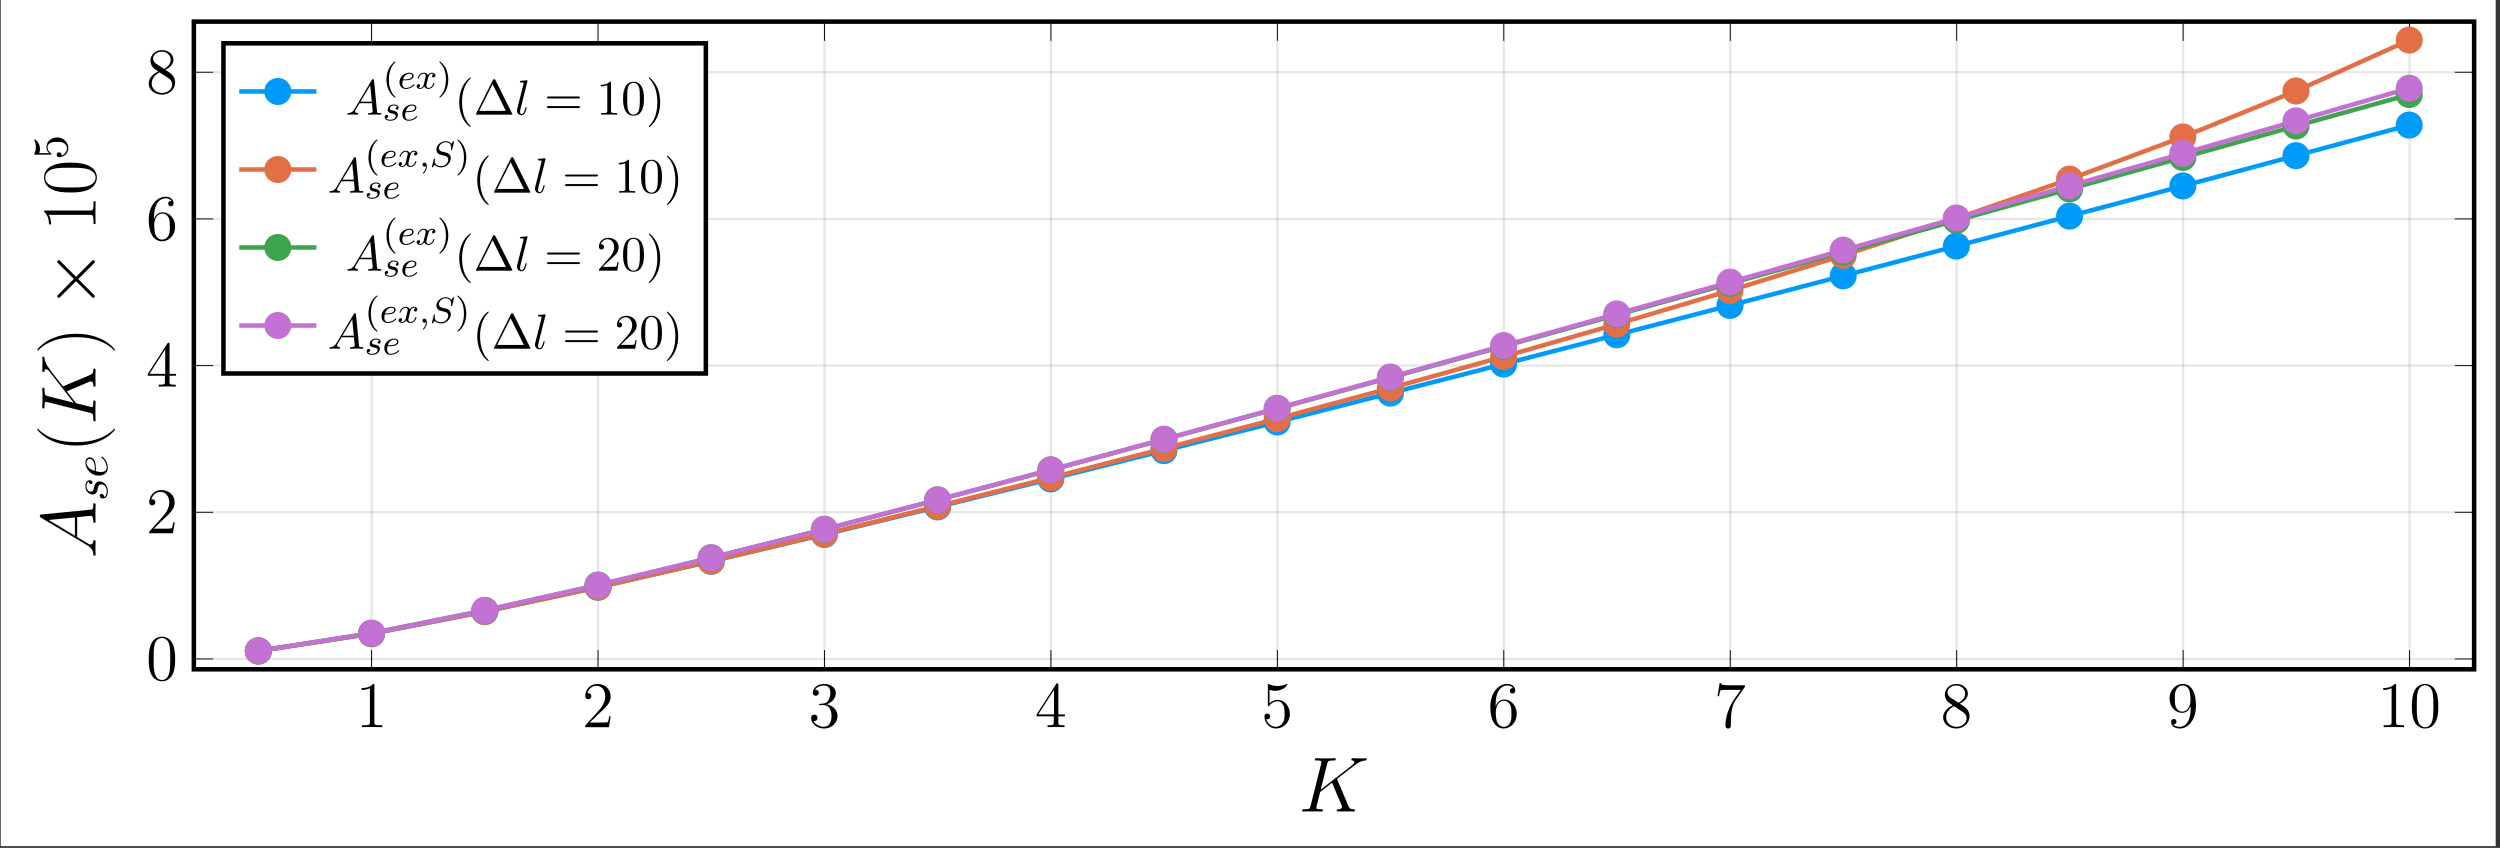 <?xml version="1.0" encoding="UTF-8"?>
<svg xmlns="http://www.w3.org/2000/svg" xmlns:xlink="http://www.w3.org/1999/xlink" width="550.178pt" height="186.595pt" viewBox="0 0 550.178 186.595" version="1.2">
<rect x="0" y="0" width="550.178" height="186.595" fill="#333333" stroke="none"/>
<defs>
<g>
<symbol overflow="visible" id="glyph-1674504945736142-0-0">
<path style="stroke:none;" d=""/>
</symbol>
<symbol overflow="visible" id="glyph-1674504945736142-0-1">
<path style="stroke:none;" d="M 4.125 -9.172 C 4.125 -9.5 4.125 -9.516 3.828 -9.516 C 3.5 -9.125 2.781 -8.609 1.297 -8.609 L 1.297 -8.188 C 1.625 -8.188 2.344 -8.188 3.141 -8.562 L 3.141 -1.109 C 3.141 -0.594 3.094 -0.422 1.828 -0.422 L 1.391 -0.422 L 1.391 0 C 1.781 -0.031 3.156 -0.031 3.641 -0.031 C 4.109 -0.031 5.484 -0.031 5.875 0 L 5.875 -0.422 L 5.422 -0.422 C 4.172 -0.422 4.125 -0.594 4.125 -1.109 Z M 4.125 -9.172 "/>
</symbol>
<symbol overflow="visible" id="glyph-1674504945736142-0-2">
<path style="stroke:none;" d="M 6.297 -2.406 L 5.984 -2.406 C 5.938 -2.156 5.828 -1.375 5.688 -1.141 C 5.578 -1.016 4.766 -1.016 4.344 -1.016 L 1.688 -1.016 C 2.078 -1.344 2.953 -2.266 3.328 -2.609 C 5.5 -4.609 6.297 -5.359 6.297 -6.766 C 6.297 -8.422 5 -9.516 3.328 -9.516 C 1.672 -9.516 0.703 -8.094 0.703 -6.875 C 0.703 -6.141 1.328 -6.141 1.375 -6.141 C 1.672 -6.141 2.047 -6.359 2.047 -6.812 C 2.047 -7.219 1.781 -7.484 1.375 -7.484 C 1.25 -7.484 1.219 -7.484 1.172 -7.469 C 1.453 -8.438 2.219 -9.109 3.156 -9.109 C 4.359 -9.109 5.109 -8.094 5.109 -6.766 C 5.109 -5.547 4.406 -4.5 3.594 -3.578 L 0.703 -0.344 L 0.703 0 L 5.922 0 Z M 6.297 -2.406 "/>
</symbol>
<symbol overflow="visible" id="glyph-1674504945736142-0-3">
<path style="stroke:none;" d="M 2.641 -5.141 C 2.391 -5.125 2.328 -5.109 2.328 -4.984 C 2.328 -4.844 2.406 -4.844 2.656 -4.844 L 3.328 -4.844 C 4.531 -4.844 5.078 -3.828 5.078 -2.469 C 5.078 -0.594 4.109 -0.078 3.406 -0.078 C 2.719 -0.078 1.547 -0.422 1.125 -1.359 C 1.594 -1.281 2 -1.547 2 -2.062 C 2 -2.469 1.703 -2.766 1.297 -2.766 C 0.953 -2.766 0.594 -2.562 0.594 -2.016 C 0.594 -0.75 1.859 0.297 3.453 0.297 C 5.156 0.297 6.406 -1 6.406 -2.453 C 6.406 -3.766 5.359 -4.797 3.984 -5.031 C 5.219 -5.391 6.031 -6.438 6.031 -7.562 C 6.031 -8.688 4.859 -9.516 3.469 -9.516 C 2.031 -9.516 0.969 -8.641 0.969 -7.594 C 0.969 -7.031 1.422 -6.906 1.625 -6.906 C 1.938 -6.906 2.281 -7.125 2.281 -7.562 C 2.281 -8.016 1.938 -8.219 1.625 -8.219 C 1.531 -8.219 1.5 -8.219 1.453 -8.203 C 2 -9.172 3.344 -9.172 3.422 -9.172 C 3.891 -9.172 4.828 -8.953 4.828 -7.562 C 4.828 -7.281 4.781 -6.484 4.359 -5.875 C 3.938 -5.234 3.453 -5.203 3.062 -5.188 Z M 2.641 -5.141 "/>
</symbol>
<symbol overflow="visible" id="glyph-1674504945736142-0-4">
<path style="stroke:none;" d="M 5.172 -9.312 C 5.172 -9.594 5.172 -9.656 4.969 -9.656 C 4.859 -9.656 4.812 -9.656 4.688 -9.484 L 0.391 -2.812 L 0.391 -2.391 L 4.156 -2.391 L 4.156 -1.094 C 4.156 -0.562 4.125 -0.422 3.078 -0.422 L 2.797 -0.422 L 2.797 0 C 3.125 -0.031 4.25 -0.031 4.656 -0.031 C 5.047 -0.031 6.203 -0.031 6.531 0 L 6.531 -0.422 L 6.234 -0.422 C 5.203 -0.422 5.172 -0.562 5.172 -1.094 L 5.172 -2.391 L 6.609 -2.391 L 6.609 -2.812 L 5.172 -2.812 Z M 4.219 -8.203 L 4.219 -2.812 L 0.75 -2.812 Z M 4.219 -8.203 "/>
</symbol>
<symbol overflow="visible" id="glyph-1674504945736142-0-5">
<path style="stroke:none;" d="M 1.828 -8.203 C 2.453 -8 2.953 -7.984 3.109 -7.984 C 4.719 -7.984 5.75 -9.172 5.75 -9.375 C 5.75 -9.438 5.719 -9.5 5.641 -9.5 C 5.609 -9.5 5.578 -9.5 5.453 -9.453 C 4.656 -9.109 3.969 -9.062 3.594 -9.062 C 2.641 -9.062 1.969 -9.344 1.703 -9.453 C 1.609 -9.5 1.578 -9.5 1.562 -9.5 C 1.453 -9.5 1.453 -9.422 1.453 -9.188 L 1.453 -4.938 C 1.453 -4.688 1.453 -4.594 1.625 -4.594 C 1.688 -4.594 1.703 -4.609 1.844 -4.781 C 2.25 -5.375 2.922 -5.703 3.641 -5.703 C 4.391 -5.703 4.766 -5.016 4.875 -4.766 C 5.125 -4.203 5.141 -3.5 5.141 -2.969 C 5.141 -2.422 5.141 -1.609 4.734 -0.953 C 4.422 -0.438 3.859 -0.078 3.234 -0.078 C 2.297 -0.078 1.359 -0.734 1.109 -1.781 C 1.172 -1.75 1.266 -1.734 1.328 -1.734 C 1.578 -1.734 1.953 -1.875 1.953 -2.359 C 1.953 -2.766 1.688 -2.984 1.328 -2.984 C 1.078 -2.984 0.703 -2.859 0.703 -2.297 C 0.703 -1.094 1.672 0.297 3.266 0.297 C 4.875 0.297 6.297 -1.062 6.297 -2.875 C 6.297 -4.578 5.156 -6 3.656 -6 C 2.828 -6 2.203 -5.641 1.828 -5.234 Z M 1.828 -8.203 "/>
</symbol>
<symbol overflow="visible" id="glyph-1674504945736142-0-6">
<path style="stroke:none;" d="M 1.766 -4.984 C 1.766 -8.609 3.516 -9.172 4.297 -9.172 C 4.812 -9.172 5.328 -9.016 5.594 -8.594 C 5.422 -8.594 4.875 -8.594 4.875 -8 C 4.875 -7.688 5.094 -7.406 5.469 -7.406 C 5.828 -7.406 6.062 -7.625 6.062 -8.047 C 6.062 -8.781 5.531 -9.516 4.281 -9.516 C 2.469 -9.516 0.594 -7.672 0.594 -4.516 C 0.594 -0.594 2.297 0.297 3.516 0.297 C 5.078 0.297 6.406 -1.062 6.406 -2.922 C 6.406 -4.828 5.078 -6.094 3.656 -6.094 C 2.375 -6.094 1.906 -5 1.766 -4.594 Z M 3.516 -0.078 C 2.625 -0.078 2.188 -0.891 2.062 -1.188 C 1.938 -1.562 1.797 -2.266 1.797 -3.266 C 1.797 -4.391 2.297 -5.812 3.594 -5.812 C 4.375 -5.812 4.797 -5.281 5.016 -4.797 C 5.234 -4.266 5.234 -3.547 5.234 -2.938 C 5.234 -2.203 5.234 -1.562 4.969 -1.016 C 4.609 -0.328 4.094 -0.078 3.516 -0.078 Z M 3.516 -0.078 "/>
</symbol>
<symbol overflow="visible" id="glyph-1674504945736142-0-7">
<path style="stroke:none;" d="M 6.797 -8.891 L 6.797 -9.219 L 3.344 -9.219 C 1.625 -9.219 1.594 -9.406 1.531 -9.672 L 1.219 -9.672 L 0.766 -6.812 L 1.094 -6.812 C 1.125 -7.078 1.266 -7.953 1.453 -8.109 C 1.562 -8.203 2.641 -8.203 2.828 -8.203 L 5.875 -8.203 L 4.344 -6.031 C 3.969 -5.469 2.516 -3.125 2.516 -0.422 C 2.516 -0.266 2.516 0.297 3.109 0.297 C 3.703 0.297 3.703 -0.25 3.703 -0.438 L 3.703 -1.156 C 3.703 -3.297 4.047 -4.953 4.719 -5.906 Z M 6.797 -8.891 "/>
</symbol>
<symbol overflow="visible" id="glyph-1674504945736142-0-8">
<path style="stroke:none;" d="M 4.266 -5.172 C 4.984 -5.547 6.031 -6.219 6.031 -7.406 C 6.031 -8.656 4.828 -9.516 3.5 -9.516 C 2.094 -9.516 0.969 -8.469 0.969 -7.172 C 0.969 -6.688 1.109 -6.203 1.516 -5.703 C 1.672 -5.531 1.688 -5.516 2.688 -4.812 C 1.297 -4.172 0.594 -3.203 0.594 -2.156 C 0.594 -0.641 2.031 0.297 3.5 0.297 C 5.078 0.297 6.406 -0.875 6.406 -2.375 C 6.406 -3.828 5.375 -4.484 4.266 -5.172 Z M 2.312 -6.453 C 2.125 -6.578 1.562 -6.953 1.562 -7.656 C 1.562 -8.594 2.531 -9.172 3.5 -9.172 C 4.516 -9.172 5.438 -8.438 5.438 -7.406 C 5.438 -6.531 4.812 -5.828 3.984 -5.375 Z M 2.984 -4.609 L 4.719 -3.484 C 5.094 -3.234 5.75 -2.797 5.75 -1.922 C 5.75 -0.828 4.656 -0.078 3.5 -0.078 C 2.297 -0.078 1.25 -0.969 1.25 -2.156 C 1.25 -3.281 2.062 -4.172 2.984 -4.609 Z M 2.984 -4.609 "/>
</symbol>
<symbol overflow="visible" id="glyph-1674504945736142-0-9">
<path style="stroke:none;" d="M 5.234 -4.172 C 5.234 -0.781 3.734 -0.078 2.875 -0.078 C 2.531 -0.078 1.781 -0.125 1.422 -0.625 L 1.5 -0.625 C 1.609 -0.594 2.125 -0.688 2.125 -1.219 C 2.125 -1.531 1.906 -1.797 1.531 -1.797 C 1.156 -1.797 0.938 -1.562 0.938 -1.188 C 0.938 -0.297 1.641 0.297 2.891 0.297 C 4.688 0.297 6.406 -1.609 6.406 -4.703 C 6.406 -8.562 4.812 -9.516 3.547 -9.516 C 1.969 -9.516 0.594 -8.203 0.594 -6.312 C 0.594 -4.422 1.922 -3.141 3.344 -3.141 C 4.406 -3.141 4.953 -3.906 5.234 -4.641 Z M 3.406 -3.422 C 2.5 -3.422 2.125 -4.156 1.984 -4.422 C 1.766 -4.969 1.766 -5.656 1.766 -6.297 C 1.766 -7.094 1.766 -7.781 2.125 -8.375 C 2.391 -8.766 2.781 -9.172 3.547 -9.172 C 4.359 -9.172 4.781 -8.453 4.922 -8.125 C 5.203 -7.422 5.203 -6.219 5.203 -6 C 5.203 -4.797 4.672 -3.422 3.406 -3.422 Z M 3.406 -3.422 "/>
</symbol>
<symbol overflow="visible" id="glyph-1674504945736142-0-10">
<path style="stroke:none;" d="M 6.406 -4.578 C 6.406 -5.766 6.344 -6.922 5.828 -8.016 C 5.234 -9.203 4.203 -9.516 3.5 -9.516 C 2.672 -9.516 1.656 -9.109 1.125 -7.922 C 0.734 -7.016 0.594 -6.125 0.594 -4.578 C 0.594 -3.188 0.688 -2.141 1.203 -1.125 C 1.766 -0.047 2.75 0.297 3.5 0.297 C 4.734 0.297 5.453 -0.438 5.875 -1.281 C 6.391 -2.344 6.406 -3.75 6.406 -4.578 Z M 3.5 0.016 C 3.031 0.016 2.109 -0.25 1.828 -1.797 C 1.672 -2.656 1.672 -3.75 1.672 -4.75 C 1.672 -5.922 1.672 -6.984 1.906 -7.828 C 2.141 -8.781 2.875 -9.234 3.5 -9.234 C 4.031 -9.234 4.859 -8.906 5.141 -7.672 C 5.328 -6.859 5.328 -5.719 5.328 -4.75 C 5.328 -3.797 5.328 -2.703 5.172 -1.828 C 4.891 -0.25 4 0.016 3.5 0.016 Z M 3.5 0.016 "/>
</symbol>
<symbol overflow="visible" id="glyph-1674504945736142-1-0">
<path style="stroke:none;" d=""/>
</symbol>
<symbol overflow="visible" id="glyph-1674504945736142-1-1">
<path style="stroke:none;" d="M 8.578 -6.938 C 8.562 -6.984 8.5 -7.125 8.5 -7.172 C 8.5 -7.188 8.516 -7.219 8.812 -7.438 L 10.469 -8.734 C 12.781 -10.531 13.531 -11.125 14.719 -11.234 C 14.844 -11.25 15.016 -11.25 15.016 -11.547 C 15.016 -11.641 14.953 -11.734 14.812 -11.734 C 14.625 -11.734 14.422 -11.688 14.234 -11.688 L 13.578 -11.688 C 13.047 -11.688 12.484 -11.734 11.969 -11.734 C 11.844 -11.734 11.641 -11.734 11.641 -11.422 C 11.641 -11.25 11.766 -11.234 11.859 -11.234 C 12.047 -11.219 12.281 -11.141 12.281 -10.906 C 12.281 -10.562 11.766 -10.156 11.625 -10.047 L 4.891 -4.812 L 6.312 -10.469 C 6.469 -11.062 6.516 -11.234 7.734 -11.234 C 8.047 -11.234 8.203 -11.234 8.203 -11.562 C 8.203 -11.734 8.031 -11.734 7.953 -11.734 C 7.641 -11.734 7.281 -11.688 6.953 -11.688 L 4.922 -11.688 C 4.625 -11.688 4.234 -11.734 3.938 -11.734 C 3.797 -11.734 3.609 -11.734 3.609 -11.406 C 3.609 -11.234 3.766 -11.234 4.016 -11.234 C 5.062 -11.234 5.062 -11.094 5.062 -10.906 C 5.062 -10.875 5.062 -10.766 5 -10.516 L 2.672 -1.266 C 2.531 -0.672 2.484 -0.5 1.281 -0.5 C 0.969 -0.5 0.797 -0.5 0.797 -0.188 C 0.797 0 0.938 0 1.047 0 C 1.375 0 1.719 -0.031 2.047 -0.031 L 4.047 -0.031 C 4.375 -0.031 4.734 0 5.062 0 C 5.203 0 5.391 0 5.391 -0.328 C 5.391 -0.5 5.234 -0.5 4.984 -0.5 C 3.938 -0.5 3.938 -0.641 3.938 -0.812 C 3.938 -0.922 4.031 -1.359 4.109 -1.625 L 4.781 -4.297 L 7.391 -6.344 C 7.875 -5.234 8.797 -3.047 9.5 -1.359 C 9.547 -1.25 9.578 -1.156 9.578 -1.031 C 9.578 -0.516 8.891 -0.5 8.734 -0.5 C 8.578 -0.5 8.422 -0.5 8.422 -0.172 C 8.422 0 8.609 0 8.656 0 C 9.25 0 9.891 -0.031 10.484 -0.031 L 11.312 -0.031 C 11.578 -0.031 11.859 0 12.125 0 C 12.219 0 12.422 0 12.422 -0.328 C 12.422 -0.5 12.266 -0.5 12.094 -0.5 C 11.453 -0.516 11.234 -0.656 10.969 -1.266 Z M 8.578 -6.938 "/>
</symbol>
<symbol overflow="visible" id="glyph-1674504945736142-2-0">
<path style="stroke:none;" d=""/>
</symbol>
<symbol overflow="visible" id="glyph-1674504945736142-2-1">
<path style="stroke:none;" d="M -1.906 -2.922 C -0.891 -2.312 -0.547 -1.734 -0.5 -0.906 C -0.484 -0.719 -0.484 -0.578 -0.172 -0.578 C -0.062 -0.578 0 -0.672 0 -0.797 C 0 -1.094 -0.031 -1.875 -0.031 -2.188 C -0.031 -2.672 0 -3.234 0 -3.703 C 0 -3.812 0 -4.016 -0.328 -4.016 C -0.484 -4.016 -0.5 -3.875 -0.5 -3.781 C -0.531 -3.391 -0.672 -3.062 -1.078 -3.062 C -1.328 -3.062 -1.516 -3.156 -1.891 -3.391 L -4.047 -4.688 L -4.047 -9.062 C -3.891 -9.078 -3.766 -9.078 -3.609 -9.094 C -3.156 -9.156 -1.375 -9.359 -1.047 -9.359 C -0.531 -9.359 -0.5 -8.484 -0.5 -8.203 C -0.5 -8.016 -0.5 -7.828 -0.188 -7.828 C 0 -7.828 0 -7.984 0 -8.094 C 0 -8.375 -0.031 -8.719 -0.031 -9.016 L -0.031 -10 C -0.031 -11.047 0 -11.797 0 -11.812 C 0 -11.938 0 -12.125 -0.328 -12.125 C -0.5 -12.125 -0.5 -11.969 -0.5 -11.719 C -0.5 -10.766 -0.656 -10.75 -1.172 -10.703 L -11.891 -9.656 C -12.219 -9.609 -12.266 -9.547 -12.266 -9.359 C -12.266 -9.188 -12.219 -9.078 -11.969 -8.922 Z M -4.547 -4.984 L -10.312 -8.438 L -4.547 -9.016 Z M -4.547 -4.984 "/>
</symbol>
<symbol overflow="visible" id="glyph-1674504945736142-2-2">
<path style="stroke:none;" d="M -6.938 -8.578 C -6.984 -8.562 -7.125 -8.5 -7.172 -8.5 C -7.188 -8.5 -7.219 -8.516 -7.438 -8.812 L -8.734 -10.469 C -10.531 -12.781 -11.125 -13.531 -11.234 -14.719 C -11.25 -14.844 -11.25 -15.016 -11.547 -15.016 C -11.641 -15.016 -11.734 -14.953 -11.734 -14.812 C -11.734 -14.625 -11.688 -14.422 -11.688 -14.234 L -11.688 -13.578 C -11.688 -13.047 -11.734 -12.484 -11.734 -11.969 C -11.734 -11.844 -11.734 -11.641 -11.422 -11.641 C -11.25 -11.641 -11.234 -11.766 -11.234 -11.859 C -11.219 -12.047 -11.141 -12.281 -10.906 -12.281 C -10.562 -12.281 -10.156 -11.766 -10.047 -11.625 L -4.812 -4.891 L -10.469 -6.312 C -11.062 -6.469 -11.234 -6.516 -11.234 -7.734 C -11.234 -8.047 -11.234 -8.203 -11.562 -8.203 C -11.734 -8.203 -11.734 -8.031 -11.734 -7.953 C -11.734 -7.641 -11.688 -7.281 -11.688 -6.953 L -11.688 -4.922 C -11.688 -4.625 -11.734 -4.234 -11.734 -3.938 C -11.734 -3.797 -11.734 -3.609 -11.406 -3.609 C -11.234 -3.609 -11.234 -3.766 -11.234 -4.016 C -11.234 -5.062 -11.094 -5.062 -10.906 -5.062 C -10.875 -5.062 -10.766 -5.062 -10.516 -5 L -1.266 -2.672 C -0.672 -2.531 -0.5 -2.484 -0.5 -1.281 C -0.5 -0.969 -0.5 -0.797 -0.188 -0.797 C 0 -0.797 0 -0.938 0 -1.047 C 0 -1.375 -0.031 -1.719 -0.031 -2.047 L -0.031 -4.047 C -0.031 -4.375 0 -4.734 0 -5.062 C 0 -5.203 0 -5.391 -0.328 -5.391 C -0.5 -5.391 -0.5 -5.234 -0.5 -4.984 C -0.5 -3.938 -0.641 -3.938 -0.812 -3.938 C -0.922 -3.938 -1.359 -4.031 -1.625 -4.109 L -4.297 -4.781 L -6.344 -7.391 C -5.234 -7.875 -3.047 -8.797 -1.359 -9.5 C -1.25 -9.547 -1.156 -9.578 -1.031 -9.578 C -0.516 -9.578 -0.5 -8.891 -0.5 -8.734 C -0.5 -8.578 -0.5 -8.422 -0.172 -8.422 C 0 -8.422 0 -8.609 0 -8.656 C 0 -9.25 -0.031 -9.891 -0.031 -10.484 L -0.031 -11.312 C -0.031 -11.578 0 -11.859 0 -12.125 C 0 -12.219 0 -12.422 -0.328 -12.422 C -0.5 -12.422 -0.5 -12.266 -0.5 -12.094 C -0.516 -11.453 -0.656 -11.234 -1.266 -10.969 Z M -6.938 -8.578 "/>
</symbol>
<symbol overflow="visible" id="glyph-1674504945736142-3-0">
<path style="stroke:none;" d=""/>
</symbol>
<symbol overflow="visible" id="glyph-1674504945736142-3-1">
<path style="stroke:none;" d="M -4.078 -4.266 C -4.062 -3.953 -3.828 -3.734 -3.578 -3.734 C -3.438 -3.734 -3.266 -3.828 -3.266 -4.078 C -3.266 -4.312 -3.453 -4.578 -3.875 -4.578 C -4.359 -4.578 -4.812 -4.109 -4.812 -3.281 C -4.812 -1.844 -3.703 -1.438 -3.219 -1.438 C -2.375 -1.438 -2.203 -2.25 -2.141 -2.562 C -2.031 -3.125 -1.922 -3.688 -1.312 -3.688 C -1.031 -3.688 -0.125 -3.438 -0.125 -2.141 C -0.125 -1.984 -0.125 -1.141 -0.703 -0.891 C -0.641 -1.312 -0.969 -1.578 -1.281 -1.578 C -1.531 -1.578 -1.656 -1.406 -1.656 -1.172 C -1.656 -0.891 -1.422 -0.562 -0.938 -0.562 C -0.312 -0.562 0.125 -1.188 0.125 -2.125 C 0.125 -3.891 -1.203 -4.312 -1.688 -4.312 C -2.078 -4.312 -2.359 -4.109 -2.484 -3.969 C -2.781 -3.688 -2.844 -3.359 -2.938 -2.891 C -3.031 -2.5 -3.109 -2.062 -3.594 -2.062 C -3.906 -2.062 -4.578 -2.312 -4.578 -3.281 C -4.578 -3.547 -4.5 -4.094 -4.078 -4.266 Z M -4.078 -4.266 "/>
</symbol>
<symbol overflow="visible" id="glyph-1674504945736142-3-2">
<path style="stroke:none;" d="M -2.516 -2.031 C -2.516 -2.359 -2.531 -3.156 -2.766 -3.703 C -3.094 -4.469 -3.734 -4.516 -3.891 -4.516 C -4.359 -4.516 -4.812 -4.109 -4.812 -3.359 C -4.812 -2.141 -3.75 -0.5 -1.844 -0.5 C -0.734 -0.5 0.125 -1.141 0.125 -2.203 C 0.125 -3.766 -1.031 -4.688 -1.172 -4.688 C -1.234 -4.688 -1.312 -4.625 -1.312 -4.547 C -1.312 -4.5 -1.281 -4.469 -1.203 -4.406 C -0.125 -3.547 -0.125 -2.359 -0.125 -2.234 C -0.125 -1.391 -1.031 -1.281 -1.391 -1.281 C -1.516 -1.281 -1.844 -1.297 -2.516 -1.453 Z M -2.75 -1.531 C -4.406 -1.953 -4.578 -3.078 -4.578 -3.359 C -4.578 -3.859 -4.266 -4.156 -3.891 -4.156 C -2.75 -4.156 -2.75 -2.422 -2.75 -1.969 Z M -2.75 -1.531 "/>
</symbol>
<symbol overflow="visible" id="glyph-1674504945736142-4-0">
<path style="stroke:none;" d=""/>
</symbol>
<symbol overflow="visible" id="glyph-1674504945736142-4-1">
<path style="stroke:none;" d="M 4.188 -5.25 C 4.172 -5.25 4.141 -5.25 4.094 -5.203 C 3.281 -4.406 1.078 -2.297 -4.281 -2.297 C -9.641 -2.297 -11.812 -4.375 -12.672 -5.219 C -12.688 -5.219 -12.719 -5.25 -12.781 -5.25 C -12.828 -5.25 -12.859 -5.203 -12.859 -5.141 C -12.859 -4.953 -11.594 -3.484 -9.703 -2.641 C -7.797 -1.781 -5.938 -1.547 -4.297 -1.547 C -3.062 -1.547 -0.969 -1.672 1.25 -2.703 C 3.047 -3.516 4.297 -4.922 4.297 -5.141 C 4.297 -5.219 4.266 -5.25 4.188 -5.25 Z M 4.188 -5.25 "/>
</symbol>
<symbol overflow="visible" id="glyph-1674504945736142-4-2">
<path style="stroke:none;" d="M -4.281 -4.516 C -5.516 -4.516 -7.609 -4.391 -9.828 -3.359 C -11.609 -2.547 -12.859 -1.141 -12.859 -0.922 C -12.859 -0.875 -12.844 -0.812 -12.766 -0.812 C -12.719 -0.812 -12.703 -0.828 -12.672 -0.844 C -11.812 -1.672 -9.641 -3.766 -4.297 -3.766 C 1.062 -3.766 3.25 -1.688 4.109 -0.844 C 4.141 -0.828 4.156 -0.812 4.188 -0.812 C 4.281 -0.812 4.297 -0.875 4.297 -0.922 C 4.297 -1.109 3.016 -2.578 1.141 -3.422 C -0.766 -4.281 -2.625 -4.516 -4.281 -4.516 Z M -4.281 -4.516 "/>
</symbol>
<symbol overflow="visible" id="glyph-1674504945736142-4-3">
<path style="stroke:none;" d="M -10.969 -4.562 C -11.328 -4.562 -11.344 -4.547 -11.344 -4.312 C -10.547 -3.641 -10.281 -2.625 -10.25 -1.672 C -10.25 -1.609 -10.25 -1.531 -10.219 -1.516 C -10.188 -1.5 -10.156 -1.5 -9.781 -1.5 C -9.781 -2.031 -9.891 -2.922 -10.297 -3.609 L -1.25 -3.609 C -0.656 -3.609 -0.453 -3.578 -0.453 -2.094 L -0.453 -1.578 L 0 -1.578 C -0.016 -2.406 -0.031 -3.266 -0.031 -4.094 C -0.031 -4.906 -0.016 -5.766 0 -6.594 L -0.453 -6.594 L -0.453 -6.078 C -0.453 -4.609 -0.641 -4.562 -1.25 -4.562 Z M -10.969 -4.562 "/>
</symbol>
<symbol overflow="visible" id="glyph-1674504945736142-4-4">
<path style="stroke:none;" d="M -5.516 -7.219 C -6.562 -7.219 -8.344 -7.188 -9.719 -6.469 C -10.922 -5.844 -11.344 -4.828 -11.344 -3.938 C -11.344 -3.109 -10.969 -2.062 -9.734 -1.406 C -8.453 -0.719 -6.859 -0.656 -5.516 -0.656 C -4.531 -0.656 -3.047 -0.672 -1.734 -1.203 C 0.031 -1.938 0.281 -3.266 0.281 -3.938 C 0.281 -4.719 -0.047 -5.922 -1.688 -6.625 C -2.875 -7.141 -4.266 -7.219 -5.516 -7.219 Z M 0 -3.938 C 0 -2.828 -0.938 -2.188 -2.25 -1.938 C -3.266 -1.75 -4.734 -1.75 -5.703 -1.75 C -7.016 -1.75 -8.125 -1.75 -9.172 -1.969 C -10.625 -2.297 -11.078 -3.266 -11.078 -3.938 C -11.078 -4.641 -10.609 -5.547 -9.203 -5.875 C -8.219 -6.094 -7.078 -6.109 -5.703 -6.109 C -4.578 -6.109 -3.219 -6.109 -2.203 -5.906 C -0.328 -5.547 0 -4.531 0 -3.938 Z M 0 -3.938 "/>
</symbol>
<symbol overflow="visible" id="glyph-1674504945736142-5-0">
<path style="stroke:none;" d=""/>
</symbol>
<symbol overflow="visible" id="glyph-1674504945736142-5-1">
<path style="stroke:none;" d="M -4.781 -6.688 L -8.188 -3.25 C -8.391 -3.047 -8.438 -3 -8.438 -2.875 C -8.438 -2.703 -8.281 -2.531 -8.094 -2.531 C -7.969 -2.531 -7.938 -2.562 -7.75 -2.75 L -4.297 -6.188 L -0.844 -2.75 C -0.656 -2.562 -0.625 -2.531 -0.5 -2.531 C -0.312 -2.531 -0.156 -2.703 -0.156 -2.875 C -0.156 -3 -0.188 -3.047 -0.391 -3.25 L -3.812 -6.656 L -0.25 -10.219 C -0.234 -10.25 -0.156 -10.375 -0.156 -10.469 C -0.156 -10.688 -0.312 -10.812 -0.5 -10.812 C -0.531 -10.812 -0.594 -10.812 -0.688 -10.766 C -0.719 -10.75 -3.422 -8.016 -4.297 -7.156 L -7.438 -10.297 C -7.531 -10.391 -7.766 -10.641 -7.859 -10.734 C -7.906 -10.75 -7.969 -10.812 -8.094 -10.812 C -8.281 -10.812 -8.438 -10.688 -8.438 -10.469 C -8.438 -10.344 -8.359 -10.266 -8.172 -10.078 Z M -4.781 -6.688 "/>
</symbol>
<symbol overflow="visible" id="glyph-1674504945736142-6-0">
<path style="stroke:none;" d=""/>
</symbol>
<symbol overflow="visible" id="glyph-1674504945736142-6-1">
<path style="stroke:none;" d="M -2.188 -4.891 C -3.484 -4.891 -4.578 -4 -4.578 -2.828 C -4.578 -2.297 -4.406 -1.828 -4.016 -1.438 L -6.141 -1.438 C -6.078 -1.656 -6 -2.016 -6 -2.359 C -6 -3.703 -6.984 -4.469 -7.141 -4.469 C -7.203 -4.469 -7.25 -4.438 -7.25 -4.359 C -7.25 -4.344 -7.25 -4.328 -7.219 -4.266 C -7.125 -4.047 -6.906 -3.516 -6.906 -2.781 C -6.906 -2.359 -6.984 -1.844 -7.203 -1.344 C -7.25 -1.25 -7.25 -1.234 -7.25 -1.203 C -7.25 -1.094 -7.156 -1.094 -6.984 -1.094 L -3.75 -1.094 C -3.562 -1.094 -3.469 -1.094 -3.469 -1.25 C -3.469 -1.328 -3.5 -1.344 -3.578 -1.391 C -3.75 -1.516 -4.328 -1.922 -4.328 -2.797 C -4.328 -3.359 -3.828 -3.641 -3.641 -3.719 C -3.234 -3.906 -2.812 -3.922 -2.266 -3.922 C -1.891 -3.922 -1.234 -3.922 -0.766 -3.656 C -0.344 -3.391 -0.062 -3 -0.062 -2.5 C -0.062 -1.703 -0.641 -1.078 -1.281 -0.891 C -1.281 -0.922 -1.266 -0.953 -1.266 -1.078 C -1.266 -1.438 -1.531 -1.625 -1.797 -1.625 C -2.062 -1.625 -2.328 -1.438 -2.328 -1.078 C -2.328 -0.922 -2.25 -0.547 -1.75 -0.547 C -0.812 -0.547 0.234 -1.297 0.234 -2.516 C 0.234 -3.781 -0.812 -4.891 -2.188 -4.891 Z M -2.188 -4.891 "/>
</symbol>
<symbol overflow="visible" id="glyph-1674504945736142-7-0">
<path style="stroke:none;" d=""/>
</symbol>
<symbol overflow="visible" id="glyph-1674504945736142-7-1">
<path style="stroke:none;" d="M 1.953 -1.25 C 1.516 -0.516 1.094 -0.375 0.609 -0.344 C 0.484 -0.328 0.375 -0.328 0.375 -0.125 C 0.375 -0.047 0.438 0 0.516 0 C 0.812 0 1.156 -0.031 1.453 -0.031 C 1.812 -0.031 2.203 0 2.547 0 C 2.609 0 2.75 0 2.75 -0.203 C 2.75 -0.328 2.656 -0.344 2.578 -0.344 C 2.328 -0.359 2.062 -0.453 2.062 -0.719 C 2.062 -0.844 2.141 -0.969 2.219 -1.125 L 3.047 -2.516 L 5.781 -2.516 C 5.812 -2.281 5.953 -0.812 5.953 -0.703 C 5.953 -0.375 5.391 -0.344 5.172 -0.344 C 5.016 -0.344 4.906 -0.344 4.906 -0.125 C 4.906 0 5.047 0 5.062 0 C 5.516 0 5.984 -0.031 6.422 -0.031 C 6.703 -0.031 7.391 0 7.656 0 C 7.719 0 7.859 0 7.859 -0.219 C 7.859 -0.344 7.75 -0.344 7.609 -0.344 C 6.922 -0.344 6.922 -0.406 6.891 -0.734 L 6.234 -7.531 C 6.203 -7.75 6.203 -7.797 6.016 -7.797 C 5.844 -7.797 5.812 -7.719 5.734 -7.609 Z M 3.25 -2.859 L 5.406 -6.453 L 5.75 -2.859 Z M 3.25 -2.859 "/>
</symbol>
<symbol overflow="visible" id="glyph-1674504945736142-7-2">
<path style="stroke:none;" d="M 2.812 -7.438 C 2.812 -7.453 2.812 -7.562 2.672 -7.562 C 2.422 -7.562 1.625 -7.469 1.344 -7.453 C 1.25 -7.438 1.125 -7.422 1.125 -7.219 C 1.125 -7.094 1.234 -7.094 1.406 -7.094 C 1.922 -7.094 1.938 -7 1.938 -6.922 L 1.906 -6.703 L 0.531 -1.25 C 0.5 -1.125 0.484 -1.062 0.484 -0.875 C 0.484 -0.266 0.953 0.125 1.469 0.125 C 1.828 0.125 2.109 -0.094 2.281 -0.484 C 2.484 -0.906 2.609 -1.531 2.609 -1.562 C 2.609 -1.672 2.516 -1.672 2.484 -1.672 C 2.375 -1.672 2.359 -1.625 2.328 -1.469 C 2.141 -0.766 1.938 -0.125 1.5 -0.125 C 1.172 -0.125 1.172 -0.469 1.172 -0.625 C 1.172 -0.875 1.188 -0.938 1.234 -1.141 Z M 2.812 -7.438 "/>
</symbol>
<symbol overflow="visible" id="glyph-1674504945736142-8-0">
<path style="stroke:none;" d=""/>
</symbol>
<symbol overflow="visible" id="glyph-1674504945736142-8-1">
<path style="stroke:none;" d="M 2.641 1.984 C 2.719 1.984 2.812 1.984 2.812 1.891 C 2.812 1.859 2.797 1.859 2.703 1.75 C 1.609 0.719 1.344 -0.75 1.344 -1.984 C 1.344 -4.281 2.281 -5.359 2.688 -5.719 C 2.797 -5.828 2.812 -5.828 2.812 -5.875 C 2.812 -5.906 2.781 -5.969 2.703 -5.969 C 2.562 -5.969 2.172 -5.562 2.109 -5.484 C 1.047 -4.375 0.812 -2.938 0.812 -1.984 C 0.812 -0.203 1.562 1.219 2.641 1.984 Z M 2.641 1.984 "/>
</symbol>
<symbol overflow="visible" id="glyph-1674504945736142-8-2">
<path style="stroke:none;" d="M 2.453 -1.984 C 2.453 -2.75 2.328 -3.656 1.844 -4.594 C 1.453 -5.328 0.719 -5.969 0.578 -5.969 C 0.5 -5.969 0.484 -5.906 0.484 -5.875 C 0.484 -5.844 0.484 -5.828 0.578 -5.719 C 1.688 -4.672 1.938 -3.219 1.938 -1.984 C 1.938 0.297 1 1.375 0.594 1.734 C 0.484 1.844 0.484 1.859 0.484 1.891 C 0.484 1.938 0.5 1.984 0.578 1.984 C 0.703 1.984 1.109 1.578 1.172 1.516 C 2.234 0.391 2.453 -1.031 2.453 -1.984 Z M 2.453 -1.984 "/>
</symbol>
<symbol overflow="visible" id="glyph-1674504945736142-9-0">
<path style="stroke:none;" d=""/>
</symbol>
<symbol overflow="visible" id="glyph-1674504945736142-9-1">
<path style="stroke:none;" d="M 1.594 -1.812 C 1.781 -1.812 2.375 -1.828 2.797 -1.969 C 3.484 -2.219 3.5 -2.688 3.5 -2.812 C 3.5 -3.25 3.078 -3.5 2.562 -3.5 C 1.672 -3.5 0.391 -2.797 0.391 -1.391 C 0.391 -0.578 0.875 0.078 1.75 0.078 C 3 0.078 3.672 -0.719 3.672 -0.828 C 3.672 -0.906 3.594 -0.953 3.547 -0.953 C 3.484 -0.953 3.469 -0.938 3.422 -0.875 C 2.797 -0.141 1.906 -0.141 1.781 -0.141 C 1.188 -0.141 1.016 -0.641 1.016 -1.078 C 1.016 -1.312 1.094 -1.672 1.125 -1.812 Z M 1.188 -2.031 C 1.438 -3 2.156 -3.281 2.562 -3.281 C 2.891 -3.281 3.188 -3.125 3.188 -2.812 C 3.188 -2.031 1.891 -2.031 1.547 -2.031 Z M 1.188 -2.031 "/>
</symbol>
<symbol overflow="visible" id="glyph-1674504945736142-9-2">
<path style="stroke:none;" d="M 3.984 -3.172 C 3.641 -3.078 3.625 -2.781 3.625 -2.75 C 3.625 -2.562 3.75 -2.453 3.922 -2.453 C 4.109 -2.453 4.375 -2.578 4.375 -2.922 C 4.375 -3.375 3.875 -3.5 3.578 -3.5 C 3.203 -3.5 2.906 -3.25 2.719 -2.938 C 2.547 -3.359 2.125 -3.5 1.812 -3.5 C 0.938 -3.5 0.453 -2.516 0.453 -2.297 C 0.453 -2.219 0.516 -2.188 0.578 -2.188 C 0.672 -2.188 0.688 -2.234 0.703 -2.328 C 0.891 -2.906 1.375 -3.281 1.781 -3.281 C 2.094 -3.281 2.25 -3.062 2.25 -2.781 C 2.25 -2.609 2.141 -2.25 2.078 -2 C 2.031 -1.766 1.859 -1.062 1.812 -0.906 C 1.703 -0.484 1.422 -0.141 1.062 -0.141 C 1.031 -0.141 0.812 -0.141 0.656 -0.25 C 1.016 -0.344 1.016 -0.672 1.016 -0.688 C 1.016 -0.859 0.875 -0.984 0.703 -0.984 C 0.484 -0.984 0.25 -0.797 0.25 -0.5 C 0.25 -0.125 0.641 0.078 1.047 0.078 C 1.469 0.078 1.766 -0.234 1.906 -0.5 C 2.078 -0.109 2.453 0.078 2.828 0.078 C 3.703 0.078 4.172 -0.922 4.172 -1.141 C 4.172 -1.219 4.109 -1.234 4.062 -1.234 C 3.953 -1.234 3.938 -1.188 3.922 -1.109 C 3.766 -0.578 3.312 -0.141 2.844 -0.141 C 2.578 -0.141 2.391 -0.312 2.391 -0.656 C 2.391 -0.812 2.438 -1 2.547 -1.438 C 2.609 -1.672 2.781 -2.375 2.828 -2.531 C 2.938 -2.938 3.219 -3.281 3.578 -3.281 C 3.609 -3.281 3.812 -3.281 3.984 -3.172 Z M 3.984 -3.172 "/>
</symbol>
<symbol overflow="visible" id="glyph-1674504945736142-9-3">
<path style="stroke:none;" d="M 3.203 -2.984 C 3.016 -2.953 2.859 -2.812 2.859 -2.609 C 2.859 -2.469 2.953 -2.375 3.125 -2.375 C 3.25 -2.375 3.484 -2.453 3.484 -2.812 C 3.484 -3.312 2.969 -3.5 2.484 -3.5 C 1.422 -3.5 1.078 -2.75 1.078 -2.344 C 1.078 -2.266 1.078 -1.984 1.375 -1.75 C 1.562 -1.609 1.688 -1.594 2.109 -1.516 C 2.391 -1.453 2.844 -1.375 2.844 -0.969 C 2.844 -0.75 2.688 -0.5 2.469 -0.344 C 2.172 -0.156 1.781 -0.141 1.656 -0.141 C 1.469 -0.141 0.922 -0.172 0.719 -0.5 C 1.125 -0.516 1.188 -0.828 1.188 -0.938 C 1.188 -1.172 0.969 -1.219 0.875 -1.219 C 0.75 -1.219 0.422 -1.125 0.422 -0.688 C 0.422 -0.219 0.922 0.078 1.656 0.078 C 3.031 0.078 3.328 -0.906 3.328 -1.234 C 3.328 -1.953 2.547 -2.094 2.266 -2.156 C 1.875 -2.234 1.562 -2.281 1.562 -2.609 C 1.562 -2.766 1.703 -3.281 2.469 -3.281 C 2.781 -3.281 3.078 -3.203 3.203 -2.984 Z M 3.203 -2.984 "/>
</symbol>
<symbol overflow="visible" id="glyph-1674504945736142-9-4">
<path style="stroke:none;" d="M 1.484 -0.125 C 1.484 0.391 1.375 0.844 0.875 1.344 C 0.844 1.375 0.828 1.391 0.828 1.422 C 0.828 1.484 0.906 1.531 0.953 1.531 C 1.047 1.531 1.703 0.906 1.703 -0.031 C 1.703 -0.531 1.516 -0.875 1.172 -0.875 C 0.891 -0.875 0.734 -0.656 0.734 -0.453 C 0.734 -0.219 0.875 0 1.172 0 C 1.375 0 1.484 -0.109 1.484 -0.125 Z M 1.484 -0.125 "/>
</symbol>
<symbol overflow="visible" id="glyph-1674504945736142-9-5">
<path style="stroke:none;" d="M 5.344 -5.391 C 5.344 -5.422 5.359 -5.469 5.359 -5.5 C 5.359 -5.562 5.312 -5.594 5.25 -5.594 C 5.203 -5.594 5.188 -5.578 5.094 -5.484 C 5.016 -5.391 4.797 -5.125 4.719 -5.031 C 4.406 -5.484 3.906 -5.594 3.5 -5.594 C 2.391 -5.594 1.453 -4.672 1.453 -3.766 C 1.453 -3.297 1.688 -3.031 1.734 -2.969 C 2 -2.703 2.234 -2.625 2.797 -2.5 C 3.078 -2.422 3.094 -2.422 3.328 -2.375 C 3.562 -2.312 4.062 -2.188 4.062 -1.531 C 4.062 -0.828 3.375 -0.094 2.547 -0.094 C 2.031 -0.094 1.078 -0.25 1.078 -1.234 C 1.078 -1.266 1.078 -1.438 1.125 -1.625 L 1.141 -1.703 C 1.141 -1.797 1.047 -1.812 1.016 -1.812 C 0.922 -1.812 0.906 -1.781 0.859 -1.594 L 0.547 -0.297 C 0.516 -0.172 0.453 0.047 0.453 0.062 C 0.453 0.125 0.5 0.172 0.562 0.172 C 0.609 0.172 0.625 0.156 0.703 0.062 L 1.094 -0.391 C 1.266 -0.156 1.719 0.172 2.531 0.172 C 3.688 0.172 4.625 -0.875 4.625 -1.828 C 4.625 -2.188 4.516 -2.484 4.297 -2.703 C 4.062 -2.969 3.797 -3.031 3.422 -3.125 C 3.188 -3.188 2.875 -3.25 2.703 -3.297 C 2.453 -3.359 2.016 -3.516 2.016 -4.078 C 2.016 -4.688 2.688 -5.359 3.484 -5.359 C 4.203 -5.359 4.703 -4.984 4.703 -4.125 C 4.703 -3.938 4.672 -3.766 4.672 -3.734 C 4.672 -3.641 4.734 -3.625 4.797 -3.625 C 4.891 -3.625 4.906 -3.656 4.938 -3.781 Z M 5.344 -5.391 "/>
</symbol>
<symbol overflow="visible" id="glyph-1674504945736142-10-0">
<path style="stroke:none;" d=""/>
</symbol>
<symbol overflow="visible" id="glyph-1674504945736142-10-1">
<path style="stroke:none;" d="M 3.609 2.609 C 3.609 2.578 3.609 2.562 3.422 2.375 C 2.062 1 1.703 -1.062 1.703 -2.719 C 1.703 -4.625 2.125 -6.516 3.469 -7.875 C 3.609 -8 3.609 -8.031 3.609 -8.062 C 3.609 -8.141 3.562 -8.172 3.5 -8.172 C 3.391 -8.172 2.406 -7.422 1.766 -6.047 C 1.203 -4.844 1.078 -3.641 1.078 -2.719 C 1.078 -1.875 1.203 -0.562 1.797 0.672 C 2.453 2.016 3.391 2.719 3.5 2.719 C 3.562 2.719 3.609 2.688 3.609 2.609 Z M 3.609 2.609 "/>
</symbol>
<symbol overflow="visible" id="glyph-1674504945736142-10-2">
<path style="stroke:none;" d="M 4.812 -7.609 C 4.734 -7.75 4.719 -7.797 4.531 -7.797 C 4.344 -7.797 4.328 -7.75 4.25 -7.609 L 0.562 -0.219 C 0.516 -0.125 0.516 -0.094 0.516 -0.094 C 0.516 0 0.578 0 0.75 0 L 8.312 0 C 8.484 0 8.547 0 8.547 -0.094 C 8.547 -0.094 8.547 -0.125 8.5 -0.219 Z M 4.188 -6.703 L 7.109 -0.828 L 1.234 -0.828 Z M 4.188 -6.703 "/>
</symbol>
<symbol overflow="visible" id="glyph-1674504945736142-10-3">
<path style="stroke:none;" d="M 7.484 -3.562 C 7.641 -3.562 7.859 -3.562 7.859 -3.781 C 7.859 -4 7.641 -4 7.5 -4 L 0.969 -4 C 0.812 -4 0.609 -4 0.609 -3.781 C 0.609 -3.562 0.812 -3.562 0.984 -3.562 Z M 7.5 -1.453 C 7.641 -1.453 7.859 -1.453 7.859 -1.672 C 7.859 -1.891 7.641 -1.891 7.484 -1.891 L 0.984 -1.891 C 0.812 -1.891 0.609 -1.891 0.609 -1.672 C 0.609 -1.453 0.812 -1.453 0.969 -1.453 Z M 7.5 -1.453 "/>
</symbol>
<symbol overflow="visible" id="glyph-1674504945736142-10-4">
<path style="stroke:none;" d="M 3.203 -6.969 C 3.203 -7.234 3.203 -7.25 2.953 -7.25 C 2.281 -6.562 1.312 -6.562 0.969 -6.562 L 0.969 -6.219 C 1.188 -6.219 1.828 -6.219 2.391 -6.5 L 2.391 -0.859 C 2.391 -0.469 2.359 -0.344 1.391 -0.344 L 1.031 -0.344 L 1.031 0 C 1.422 -0.031 2.359 -0.031 2.797 -0.031 C 3.234 -0.031 4.188 -0.031 4.562 0 L 4.562 -0.344 L 4.219 -0.344 C 3.234 -0.344 3.203 -0.453 3.203 -0.859 Z M 3.203 -6.969 "/>
</symbol>
<symbol overflow="visible" id="glyph-1674504945736142-10-5">
<path style="stroke:none;" d="M 5.016 -3.484 C 5.016 -4.359 4.953 -5.234 4.578 -6.031 C 4.078 -7.078 3.188 -7.25 2.719 -7.25 C 2.062 -7.25 1.281 -6.969 0.828 -5.953 C 0.484 -5.203 0.422 -4.359 0.422 -3.484 C 0.422 -2.672 0.469 -1.688 0.922 -0.859 C 1.391 0.016 2.172 0.234 2.719 0.234 C 3.297 0.234 4.125 0.016 4.609 -1.031 C 4.953 -1.781 5.016 -2.625 5.016 -3.484 Z M 2.719 0 C 2.281 0 1.641 -0.266 1.453 -1.312 C 1.328 -1.969 1.328 -2.969 1.328 -3.609 C 1.328 -4.312 1.328 -5.031 1.422 -5.625 C 1.625 -6.922 2.438 -7.016 2.719 -7.016 C 3.078 -7.016 3.797 -6.812 4 -5.734 C 4.109 -5.125 4.109 -4.297 4.109 -3.609 C 4.109 -2.797 4.109 -2.062 3.984 -1.359 C 3.828 -0.328 3.203 0 2.719 0 Z M 2.719 0 "/>
</symbol>
<symbol overflow="visible" id="glyph-1674504945736142-10-6">
<path style="stroke:none;" d="M 3.141 -2.719 C 3.141 -3.578 3.031 -4.891 2.422 -6.125 C 1.781 -7.453 0.844 -8.172 0.734 -8.172 C 0.672 -8.172 0.625 -8.125 0.625 -8.062 C 0.625 -8.031 0.625 -8 0.828 -7.812 C 1.891 -6.734 2.516 -5 2.516 -2.719 C 2.516 -0.859 2.109 1.062 0.766 2.422 C 0.625 2.562 0.625 2.578 0.625 2.609 C 0.625 2.672 0.672 2.719 0.734 2.719 C 0.844 2.719 1.812 1.984 2.469 0.594 C 3.016 -0.594 3.141 -1.812 3.141 -2.719 Z M 3.141 -2.719 "/>
</symbol>
<symbol overflow="visible" id="glyph-1674504945736142-10-7">
<path style="stroke:none;" d="M 1.391 -0.844 L 2.531 -1.953 C 4.234 -3.469 4.891 -4.047 4.891 -5.141 C 4.891 -6.375 3.906 -7.25 2.578 -7.25 C 1.344 -7.25 0.547 -6.25 0.547 -5.281 C 0.547 -4.672 1.094 -4.672 1.125 -4.672 C 1.312 -4.672 1.688 -4.797 1.688 -5.25 C 1.688 -5.531 1.484 -5.812 1.109 -5.812 C 1.031 -5.812 1 -5.812 0.969 -5.812 C 1.219 -6.516 1.812 -6.922 2.438 -6.922 C 3.438 -6.922 3.906 -6.031 3.906 -5.141 C 3.906 -4.266 3.359 -3.406 2.75 -2.734 L 0.672 -0.406 C 0.547 -0.281 0.547 -0.266 0.547 0 L 4.578 0 L 4.891 -1.891 L 4.625 -1.891 C 4.562 -1.562 4.484 -1.094 4.375 -0.922 C 4.297 -0.844 3.578 -0.844 3.344 -0.844 Z M 1.391 -0.844 "/>
</symbol>
</g>
<clipPath id="clip-1674504945736142-1">
  <path d="M 0.188 0 L 549.172 0 L 549.172 186.191 L 0.188 186.191 Z M 0.188 0 "/>
</clipPath>
<clipPath id="clip-1674504945736142-2">
  <path d="M 42.66 13 L 544.398 13 L 544.398 147.293 L 42.66 147.293 Z M 42.66 13 "/>
</clipPath>
<clipPath id="clip-1674504945736142-3">
  <path d="M 42.66 4.781 L 544.398 4.781 L 544.398 147.293 L 42.66 147.293 Z M 42.66 4.781 "/>
</clipPath>
<clipPath id="clip-1674504945736142-4">
  <path d="M 42.66 6 L 544.398 6 L 544.398 147.293 L 42.66 147.293 Z M 42.66 6 "/>
</clipPath>
<clipPath id="clip-1674504945736142-5">
  <path d="M 42.66 5 L 544.398 5 L 544.398 147.293 L 42.66 147.293 Z M 42.66 5 "/>
</clipPath>
</defs>
<g id="surface1">
<g clip-path="url(#clip-1674504945736142-1)" clip-rule="nonzero">
<path style=" stroke:none;fill-rule:nonzero;fill:rgb(100%,100%,100%);fill-opacity:1;" d="M 0.188 186.191 L 549.172 186.191 L 549.172 0 L 0.188 0 Z M 0.188 186.191 "/>
<path style=" stroke:none;fill-rule:nonzero;fill:rgb(100%,100%,100%);fill-opacity:1;" d="M 0.184 186.195 L 0.184 0 L 549.18 0 L 549.18 186.195 Z M 0.184 186.195 "/>
</g>
<path style=" stroke:none;fill-rule:nonzero;fill:rgb(100%,100%,100%);fill-opacity:1;" d="M 42.66 147.293 L 544.398 147.293 L 544.398 4.781 L 42.66 4.781 Z M 42.66 147.293 "/>
<path style="fill:none;stroke-width:0.498;stroke-linecap:butt;stroke-linejoin:miter;stroke:rgb(0%,0%,0%);stroke-opacity:0.1;stroke-miterlimit:10;" d="M 39.196 -0.002 L 39.196 142.819 M 89.132 -0.002 L 89.132 142.819 M 139.065 -0.002 L 139.065 142.819 M 188.997 -0.002 L 188.997 142.819 M 238.929 -0.002 L 238.929 142.819 M 288.862 -0.002 L 288.862 142.819 M 338.798 -0.002 L 338.798 142.819 M 388.73 -0.002 L 388.73 142.819 M 438.663 -0.002 L 438.663 142.819 M 488.595 -0.002 L 488.595 142.819 " transform="matrix(0.998,0,0,-0.998,42.658,147.291)"/>
<path style="fill:none;stroke-width:0.498;stroke-linecap:butt;stroke-linejoin:miter;stroke:rgb(0%,0%,0%);stroke-opacity:0.1;stroke-miterlimit:10;" d="M 0.002 2.281 L 502.829 2.281 M 0.002 34.624 L 502.829 34.624 M 0.002 66.968 L 502.829 66.968 M 0.002 99.311 L 502.829 99.311 M 0.002 131.655 L 502.829 131.655 " transform="matrix(0.998,0,0,-0.998,42.658,147.291)"/>
<path style="fill:none;stroke-width:0.199;stroke-linecap:butt;stroke-linejoin:miter;stroke:rgb(0%,0%,0%);stroke-opacity:1;stroke-miterlimit:10;" d="M 39.196 -0.002 L 39.196 4.254 M 89.132 -0.002 L 89.132 4.254 M 139.065 -0.002 L 139.065 4.254 M 188.997 -0.002 L 188.997 4.254 M 238.929 -0.002 L 238.929 4.254 M 288.862 -0.002 L 288.862 4.254 M 338.798 -0.002 L 338.798 4.254 M 388.73 -0.002 L 388.73 4.254 M 438.663 -0.002 L 438.663 4.254 M 488.595 -0.002 L 488.595 4.254 M 39.196 142.819 L 39.196 138.568 M 89.132 142.819 L 89.132 138.568 M 139.065 142.819 L 139.065 138.568 M 188.997 142.819 L 188.997 138.568 M 238.929 142.819 L 238.929 138.568 M 288.862 142.819 L 288.862 138.568 M 338.798 142.819 L 338.798 138.568 M 388.73 142.819 L 388.73 138.568 M 438.663 142.819 L 438.663 138.568 M 488.595 142.819 L 488.595 138.568 " transform="matrix(0.998,0,0,-0.998,42.658,147.291)"/>
<path style="fill:none;stroke-width:0.199;stroke-linecap:butt;stroke-linejoin:miter;stroke:rgb(0%,0%,0%);stroke-opacity:1;stroke-miterlimit:10;" d="M 0.002 2.281 L 4.253 2.281 M 0.002 34.624 L 4.253 34.624 M 0.002 66.968 L 4.253 66.968 M 0.002 99.311 L 4.253 99.311 M 0.002 131.655 L 4.253 131.655 M 502.829 2.281 L 498.574 2.281 M 502.829 34.624 L 498.574 34.624 M 502.829 66.968 L 498.574 66.968 M 502.829 99.311 L 498.574 99.311 M 502.829 131.655 L 498.574 131.655 " transform="matrix(0.998,0,0,-0.998,42.658,147.291)"/>
<path style="fill:none;stroke-width:0.996;stroke-linecap:butt;stroke-linejoin:miter;stroke:rgb(0%,0%,0%);stroke-opacity:1;stroke-miterlimit:10;" d="M 0.002 -0.002 L 0.002 142.819 L 502.829 142.819 L 502.829 -0.002 Z M 0.002 -0.002 " transform="matrix(0.998,0,0,-0.998,42.658,147.291)"/>
<g style="fill:rgb(0%,0%,0%);fill-opacity:1;">
  <use xlink:href="#glyph-1674504945736142-0-1" x="78.266" y="160.029"/>
</g>
<g style="fill:rgb(0%,0%,0%);fill-opacity:1;">
  <use xlink:href="#glyph-1674504945736142-0-2" x="128.091" y="160.029"/>
</g>
<g style="fill:rgb(0%,0%,0%);fill-opacity:1;">
  <use xlink:href="#glyph-1674504945736142-0-3" x="177.915" y="160.029"/>
</g>
<g style="fill:rgb(0%,0%,0%);fill-opacity:1;">
  <use xlink:href="#glyph-1674504945736142-0-4" x="227.74" y="160.029"/>
</g>
<g style="fill:rgb(0%,0%,0%);fill-opacity:1;">
  <use xlink:href="#glyph-1674504945736142-0-5" x="277.565" y="160.029"/>
</g>
<g style="fill:rgb(0%,0%,0%);fill-opacity:1;">
  <use xlink:href="#glyph-1674504945736142-0-6" x="327.388" y="160.029"/>
</g>
<g style="fill:rgb(0%,0%,0%);fill-opacity:1;">
  <use xlink:href="#glyph-1674504945736142-0-7" x="377.213" y="160.029"/>
</g>
<g style="fill:rgb(0%,0%,0%);fill-opacity:1;">
  <use xlink:href="#glyph-1674504945736142-0-8" x="427.037" y="160.029"/>
</g>
<g style="fill:rgb(0%,0%,0%);fill-opacity:1;">
  <use xlink:href="#glyph-1674504945736142-0-9" x="476.862" y="160.029"/>
</g>
<g style="fill:rgb(0%,0%,0%);fill-opacity:1;">
  <use xlink:href="#glyph-1674504945736142-0-1" x="523.182" y="160.029"/>
  <use xlink:href="#glyph-1674504945736142-0-10" x="530.19" y="160.029"/>
</g>
<g style="fill:rgb(0%,0%,0%);fill-opacity:1;">
  <use xlink:href="#glyph-1674504945736142-0-10" x="32.138" y="149.63"/>
</g>
<g style="fill:rgb(0%,0%,0%);fill-opacity:1;">
  <use xlink:href="#glyph-1674504945736142-0-2" x="32.138" y="117.357"/>
</g>
<g style="fill:rgb(0%,0%,0%);fill-opacity:1;">
  <use xlink:href="#glyph-1674504945736142-0-4" x="32.138" y="85.083"/>
</g>
<g style="fill:rgb(0%,0%,0%);fill-opacity:1;">
  <use xlink:href="#glyph-1674504945736142-0-6" x="32.138" y="52.81"/>
</g>
<g style="fill:rgb(0%,0%,0%);fill-opacity:1;">
  <use xlink:href="#glyph-1674504945736142-0-8" x="32.138" y="20.537"/>
</g>
<g clip-path="url(#clip-1674504945736142-2)" clip-rule="nonzero">
<path style="fill:none;stroke-width:0.996;stroke-linecap:butt;stroke-linejoin:miter;stroke:rgb(0%,60.559%,97.87%);stroke-opacity:1;stroke-miterlimit:10;" d="M 14.232 4.042 L 39.196 7.863 L 64.164 12.737 L 89.132 18.096 L 114.096 23.819 L 139.065 29.735 L 164.029 35.81 L 188.997 41.98 L 213.965 48.236 L 238.929 54.546 L 263.897 60.912 L 288.862 67.32 L 313.83 73.767 L 338.798 80.254 L 363.762 86.78 L 388.73 93.345 L 413.698 99.953 L 438.663 106.596 L 463.631 113.291 L 488.595 120.028 " transform="matrix(0.998,0,0,-0.998,42.658,147.291)"/>
</g>
<g clip-path="url(#clip-1674504945736142-3)" clip-rule="nonzero">
<path style="fill:none;stroke-width:0.996;stroke-linecap:butt;stroke-linejoin:miter;stroke:rgb(88.889%,43.559%,27.809%);stroke-opacity:1;stroke-miterlimit:10;" d="M 14.232 4.042 L 39.196 7.863 L 64.164 12.741 L 89.132 18.108 L 114.096 23.855 L 139.065 29.809 L 164.029 35.963 L 188.997 42.254 L 213.965 48.698 L 238.929 55.278 L 263.897 62.027 L 288.862 68.96 L 313.83 76.12 L 338.798 83.543 L 363.762 91.294 L 388.73 99.448 L 413.698 108.111 L 438.663 117.409 L 463.631 127.544 L 488.595 138.775 " transform="matrix(0.998,0,0,-0.998,42.658,147.291)"/>
</g>
<g clip-path="url(#clip-1674504945736142-4)" clip-rule="nonzero">
<path style="fill:none;stroke-width:0.996;stroke-linecap:butt;stroke-linejoin:miter;stroke:rgb(24.219%,64.33%,30.44%);stroke-opacity:1;stroke-miterlimit:10;" d="M 14.232 4.062 L 39.196 7.957 L 64.164 12.983 L 89.132 18.574 L 114.096 24.595 L 139.065 30.87 L 164.029 37.357 L 188.997 43.976 L 213.965 50.706 L 238.929 57.502 L 263.897 64.36 L 288.862 71.25 L 313.83 78.168 L 338.798 85.101 L 363.762 92.049 L 388.73 98.994 L 413.698 105.943 L 438.663 112.887 L 463.631 119.828 L 488.595 126.757 " transform="matrix(0.998,0,0,-0.998,42.658,147.291)"/>
</g>
<g clip-path="url(#clip-1674504945736142-5)" clip-rule="nonzero">
<path style="fill:none;stroke-width:0.996;stroke-linecap:butt;stroke-linejoin:miter;stroke:rgb(76.439%,44.409%,82.43%);stroke-opacity:1;stroke-miterlimit:10;" d="M 14.232 4.062 L 39.196 7.957 L 64.164 12.983 L 89.132 18.574 L 114.096 24.598 L 139.065 30.874 L 164.029 37.368 L 188.997 43.996 L 213.965 50.745 L 238.929 57.564 L 263.897 64.458 L 288.862 71.395 L 313.83 78.379 L 338.798 85.394 L 363.762 92.441 L 388.73 99.519 L 413.698 106.632 L 438.663 113.772 L 463.631 120.948 L 488.595 128.163 " transform="matrix(0.998,0,0,-0.998,42.658,147.291)"/>
</g>
<path style=" stroke:none;fill-rule:nonzero;fill:rgb(0%,60.559%,97.87%);fill-opacity:1;" d="M 59.84 143.258 C 59.84 141.609 58.504 140.277 56.859 140.277 C 55.211 140.277 53.875 141.609 53.875 143.258 C 53.875 144.906 55.211 146.242 56.859 146.242 C 58.504 146.242 59.84 144.906 59.84 143.258 Z M 59.84 143.258 "/>
<path style=" stroke:none;fill-rule:nonzero;fill:rgb(0%,60.559%,97.87%);fill-opacity:1;" d="M 84.754 139.445 C 84.754 137.797 83.418 136.465 81.77 136.465 C 80.125 136.465 78.789 137.797 78.789 139.445 C 78.789 141.094 80.125 142.43 81.77 142.43 C 83.418 142.43 84.754 141.094 84.754 139.445 Z M 84.754 139.445 "/>
<path style=" stroke:none;fill-rule:nonzero;fill:rgb(0%,60.559%,97.87%);fill-opacity:1;" d="M 109.668 134.582 C 109.668 132.934 108.332 131.602 106.684 131.602 C 105.035 131.602 103.703 132.934 103.703 134.582 C 103.703 136.23 105.035 137.566 106.684 137.566 C 108.332 137.566 109.668 136.23 109.668 134.582 Z M 109.668 134.582 "/>
<path style=" stroke:none;fill-rule:nonzero;fill:rgb(0%,60.559%,97.87%);fill-opacity:1;" d="M 134.578 129.234 C 134.578 127.586 133.242 126.25 131.598 126.25 C 129.949 126.25 128.613 127.586 128.613 129.234 C 128.613 130.879 129.949 132.215 131.598 132.215 C 133.242 132.215 134.578 130.879 134.578 129.234 Z M 134.578 129.234 "/>
<path style=" stroke:none;fill-rule:nonzero;fill:rgb(0%,60.559%,97.87%);fill-opacity:1;" d="M 159.492 123.523 C 159.492 121.875 158.156 120.539 156.508 120.539 C 154.863 120.539 153.527 121.875 153.527 123.523 C 153.527 125.168 154.863 126.504 156.508 126.504 C 158.156 126.504 159.492 125.168 159.492 123.523 Z M 159.492 123.523 "/>
<path style=" stroke:none;fill-rule:nonzero;fill:rgb(0%,60.559%,97.87%);fill-opacity:1;" d="M 184.402 117.621 C 184.402 115.973 183.07 114.637 181.422 114.637 C 179.773 114.637 178.438 115.973 178.438 117.621 C 178.438 119.27 179.773 120.602 181.422 120.602 C 183.07 120.602 184.402 119.27 184.402 117.621 Z M 184.402 117.621 "/>
<path style=" stroke:none;fill-rule:nonzero;fill:rgb(0%,60.559%,97.87%);fill-opacity:1;" d="M 209.316 111.559 C 209.316 109.91 207.98 108.574 206.332 108.574 C 204.688 108.574 203.352 109.91 203.352 111.559 C 203.352 113.203 204.688 114.539 206.332 114.539 C 207.98 114.539 209.316 113.203 209.316 111.559 Z M 209.316 111.559 "/>
<path style=" stroke:none;fill-rule:nonzero;fill:rgb(0%,60.559%,97.87%);fill-opacity:1;" d="M 234.23 105.402 C 234.23 103.754 232.895 102.418 231.246 102.418 C 229.598 102.418 228.266 103.754 228.266 105.402 C 228.266 107.047 229.598 108.383 231.246 108.383 C 232.895 108.383 234.23 107.047 234.23 105.402 Z M 234.23 105.402 "/>
<path style=" stroke:none;fill-rule:nonzero;fill:rgb(0%,60.559%,97.87%);fill-opacity:1;" d="M 259.141 99.16 C 259.141 97.512 257.805 96.176 256.16 96.176 C 254.512 96.176 253.176 97.512 253.176 99.16 C 253.176 100.805 254.512 102.141 256.16 102.141 C 257.805 102.141 259.141 100.805 259.141 99.16 Z M 259.141 99.16 "/>
<path style=" stroke:none;fill-rule:nonzero;fill:rgb(0%,60.559%,97.87%);fill-opacity:1;" d="M 284.055 92.863 C 284.055 91.215 282.719 89.879 281.07 89.879 C 279.426 89.879 278.09 91.215 278.09 92.863 C 278.09 94.508 279.426 95.844 281.07 95.844 C 282.719 95.844 284.055 94.508 284.055 92.863 Z M 284.055 92.863 "/>
<path style=" stroke:none;fill-rule:nonzero;fill:rgb(0%,60.559%,97.87%);fill-opacity:1;" d="M 308.965 86.512 C 308.965 84.863 307.633 83.527 305.984 83.527 C 304.336 83.527 303 84.863 303 86.512 C 303 88.156 304.336 89.492 305.984 89.492 C 307.633 89.492 308.965 88.156 308.965 86.512 Z M 308.965 86.512 "/>
<path style=" stroke:none;fill-rule:nonzero;fill:rgb(0%,60.559%,97.87%);fill-opacity:1;" d="M 333.879 80.117 C 333.879 78.473 332.543 77.137 330.895 77.137 C 329.25 77.137 327.914 78.473 327.914 80.117 C 327.914 81.766 329.25 83.102 330.895 83.102 C 332.543 83.102 333.879 81.766 333.879 80.117 Z M 333.879 80.117 "/>
<path style=" stroke:none;fill-rule:nonzero;fill:rgb(0%,60.559%,97.87%);fill-opacity:1;" d="M 358.793 73.684 C 358.793 72.035 357.457 70.699 355.809 70.699 C 354.16 70.699 352.828 72.035 352.828 73.684 C 352.828 75.328 354.16 76.664 355.809 76.664 C 357.457 76.664 358.793 75.328 358.793 73.684 Z M 358.793 73.684 "/>
<path style=" stroke:none;fill-rule:nonzero;fill:rgb(0%,60.559%,97.87%);fill-opacity:1;" d="M 383.703 67.211 C 383.703 65.562 382.367 64.23 380.723 64.23 C 379.074 64.23 377.738 65.562 377.738 67.211 C 377.738 68.859 379.074 70.195 380.723 70.195 C 382.367 70.195 383.703 68.859 383.703 67.211 Z M 383.703 67.211 "/>
<path style=" stroke:none;fill-rule:nonzero;fill:rgb(0%,60.559%,97.87%);fill-opacity:1;" d="M 408.617 60.699 C 408.617 59.051 407.281 57.715 405.633 57.715 C 403.988 57.715 402.652 59.051 402.652 60.699 C 402.652 62.344 403.988 63.68 405.633 63.68 C 407.281 63.68 408.617 62.344 408.617 60.699 Z M 408.617 60.699 "/>
<path style=" stroke:none;fill-rule:nonzero;fill:rgb(0%,60.559%,97.87%);fill-opacity:1;" d="M 433.527 54.148 C 433.527 52.5 432.195 51.168 430.547 51.168 C 428.898 51.168 427.562 52.5 427.562 54.148 C 427.562 55.797 428.898 57.133 430.547 57.133 C 432.195 57.133 433.527 55.797 433.527 54.148 Z M 433.527 54.148 "/>
<path style=" stroke:none;fill-rule:nonzero;fill:rgb(0%,60.559%,97.87%);fill-opacity:1;" d="M 458.441 47.555 C 458.441 45.91 457.105 44.574 455.461 44.574 C 453.812 44.574 452.477 45.91 452.477 47.555 C 452.477 49.203 453.812 50.539 455.461 50.539 C 457.105 50.539 458.441 49.203 458.441 47.555 Z M 458.441 47.555 "/>
<path style=" stroke:none;fill-rule:nonzero;fill:rgb(0%,60.559%,97.87%);fill-opacity:1;" d="M 483.355 40.926 C 483.355 39.277 482.02 37.941 480.371 37.941 C 478.723 37.941 477.391 39.277 477.391 40.926 C 477.391 42.57 478.723 43.906 480.371 43.906 C 482.02 43.906 483.355 42.57 483.355 40.926 Z M 483.355 40.926 "/>
<path style=" stroke:none;fill-rule:nonzero;fill:rgb(0%,60.559%,97.87%);fill-opacity:1;" d="M 508.266 34.246 C 508.266 32.598 506.93 31.266 505.285 31.266 C 503.637 31.266 502.301 32.598 502.301 34.246 C 502.301 35.895 503.637 37.23 505.285 37.23 C 506.93 37.23 508.266 35.895 508.266 34.246 Z M 508.266 34.246 "/>
<path style=" stroke:none;fill-rule:nonzero;fill:rgb(0%,60.559%,97.87%);fill-opacity:1;" d="M 533.18 27.523 C 533.18 25.879 531.844 24.543 530.195 24.543 C 528.551 24.543 527.215 25.879 527.215 27.523 C 527.215 29.172 528.551 30.508 530.195 30.508 C 531.844 30.508 533.18 29.172 533.18 27.523 Z M 533.18 27.523 "/>
<path style=" stroke:none;fill-rule:nonzero;fill:rgb(88.889%,43.559%,27.809%);fill-opacity:1;" d="M 59.84 143.258 C 59.84 141.609 58.504 140.277 56.859 140.277 C 55.211 140.277 53.875 141.609 53.875 143.258 C 53.875 144.906 55.211 146.242 56.859 146.242 C 58.504 146.242 59.84 144.906 59.84 143.258 Z M 59.84 143.258 "/>
<path style=" stroke:none;fill-rule:nonzero;fill:rgb(88.889%,43.559%,27.809%);fill-opacity:1;" d="M 84.754 139.445 C 84.754 137.797 83.418 136.465 81.77 136.465 C 80.125 136.465 78.789 137.797 78.789 139.445 C 78.789 141.094 80.125 142.43 81.77 142.43 C 83.418 142.43 84.754 141.094 84.754 139.445 Z M 84.754 139.445 "/>
<path style=" stroke:none;fill-rule:nonzero;fill:rgb(88.889%,43.559%,27.809%);fill-opacity:1;" d="M 109.668 134.578 C 109.668 132.934 108.332 131.598 106.684 131.598 C 105.035 131.598 103.703 132.934 103.703 134.578 C 103.703 136.227 105.035 137.562 106.684 137.562 C 108.332 137.562 109.668 136.227 109.668 134.578 Z M 109.668 134.578 "/>
<path style=" stroke:none;fill-rule:nonzero;fill:rgb(88.889%,43.559%,27.809%);fill-opacity:1;" d="M 134.578 129.223 C 134.578 127.574 133.242 126.238 131.598 126.238 C 129.949 126.238 128.613 127.574 128.613 129.223 C 128.613 130.867 129.949 132.203 131.598 132.203 C 133.242 132.203 134.578 130.867 134.578 129.223 Z M 134.578 129.223 "/>
<path style=" stroke:none;fill-rule:nonzero;fill:rgb(88.889%,43.559%,27.809%);fill-opacity:1;" d="M 159.492 123.488 C 159.492 121.844 158.156 120.508 156.508 120.508 C 154.863 120.508 153.527 121.844 153.527 123.488 C 153.527 125.137 154.863 126.473 156.508 126.473 C 158.156 126.473 159.492 125.137 159.492 123.488 Z M 159.492 123.488 "/>
<path style=" stroke:none;fill-rule:nonzero;fill:rgb(88.889%,43.559%,27.809%);fill-opacity:1;" d="M 184.402 117.547 C 184.402 115.898 183.07 114.562 181.422 114.562 C 179.773 114.562 178.438 115.898 178.438 117.547 C 178.438 119.191 179.773 120.527 181.422 120.527 C 183.07 120.527 184.402 119.191 184.402 117.547 Z M 184.402 117.547 "/>
<path style=" stroke:none;fill-rule:nonzero;fill:rgb(88.889%,43.559%,27.809%);fill-opacity:1;" d="M 209.316 111.406 C 209.316 109.762 207.98 108.426 206.332 108.426 C 204.688 108.426 203.352 109.762 203.352 111.406 C 203.352 113.055 204.688 114.391 206.332 114.391 C 207.98 114.391 209.316 113.055 209.316 111.406 Z M 209.316 111.406 "/>
<path style=" stroke:none;fill-rule:nonzero;fill:rgb(88.889%,43.559%,27.809%);fill-opacity:1;" d="M 234.23 105.129 C 234.23 103.484 232.895 102.148 231.246 102.148 C 229.598 102.148 228.266 103.484 228.266 105.129 C 228.266 106.777 229.598 108.113 231.246 108.113 C 232.895 108.113 234.23 106.777 234.23 105.129 Z M 234.23 105.129 "/>
<path style=" stroke:none;fill-rule:nonzero;fill:rgb(88.889%,43.559%,27.809%);fill-opacity:1;" d="M 259.141 98.699 C 259.141 97.055 257.805 95.719 256.16 95.719 C 254.512 95.719 253.176 97.055 253.176 98.699 C 253.176 100.348 254.512 101.684 256.16 101.684 C 257.805 101.684 259.141 100.348 259.141 98.699 Z M 259.141 98.699 "/>
<path style=" stroke:none;fill-rule:nonzero;fill:rgb(88.889%,43.559%,27.809%);fill-opacity:1;" d="M 284.055 92.133 C 284.055 90.484 282.719 89.152 281.07 89.152 C 279.426 89.152 278.09 90.484 278.09 92.133 C 278.09 93.781 279.426 95.117 281.07 95.117 C 282.719 95.117 284.055 93.781 284.055 92.133 Z M 284.055 92.133 "/>
<path style=" stroke:none;fill-rule:nonzero;fill:rgb(88.889%,43.559%,27.809%);fill-opacity:1;" d="M 308.965 85.398 C 308.965 83.75 307.633 82.414 305.984 82.414 C 304.336 82.414 303 83.75 303 85.398 C 303 87.043 304.336 88.379 305.984 88.379 C 307.633 88.379 308.965 87.043 308.965 85.398 Z M 308.965 85.398 "/>
<path style=" stroke:none;fill-rule:nonzero;fill:rgb(88.889%,43.559%,27.809%);fill-opacity:1;" d="M 333.879 78.48 C 333.879 76.832 332.543 75.496 330.895 75.496 C 329.25 75.496 327.914 76.832 327.914 78.48 C 327.914 80.129 329.25 81.461 330.895 81.461 C 332.543 81.461 333.879 80.129 333.879 78.48 Z M 333.879 78.48 "/>
<path style=" stroke:none;fill-rule:nonzero;fill:rgb(88.889%,43.559%,27.809%);fill-opacity:1;" d="M 358.793 71.336 C 358.793 69.691 357.457 68.355 355.809 68.355 C 354.16 68.355 352.828 69.691 352.828 71.336 C 352.828 72.984 354.16 74.32 355.809 74.32 C 357.457 74.32 358.793 72.984 358.793 71.336 Z M 358.793 71.336 "/>
<path style=" stroke:none;fill-rule:nonzero;fill:rgb(88.889%,43.559%,27.809%);fill-opacity:1;" d="M 383.703 63.93 C 383.703 62.285 382.367 60.949 380.723 60.949 C 379.074 60.949 377.738 62.285 377.738 63.93 C 377.738 65.578 379.074 66.914 380.723 66.914 C 382.367 66.914 383.703 65.578 383.703 63.93 Z M 383.703 63.93 "/>
<path style=" stroke:none;fill-rule:nonzero;fill:rgb(88.889%,43.559%,27.809%);fill-opacity:1;" d="M 408.617 56.195 C 408.617 54.547 407.281 53.211 405.633 53.211 C 403.988 53.211 402.652 54.547 402.652 56.195 C 402.652 57.84 403.988 59.176 405.633 59.176 C 407.281 59.176 408.617 57.84 408.617 56.195 Z M 408.617 56.195 "/>
<path style=" stroke:none;fill-rule:nonzero;fill:rgb(88.889%,43.559%,27.809%);fill-opacity:1;" d="M 433.527 48.059 C 433.527 46.41 432.195 45.074 430.547 45.074 C 428.898 45.074 427.562 46.41 427.562 48.059 C 427.562 49.707 428.898 51.039 430.547 51.039 C 432.195 51.039 433.527 49.707 433.527 48.059 Z M 433.527 48.059 "/>
<path style=" stroke:none;fill-rule:nonzero;fill:rgb(88.889%,43.559%,27.809%);fill-opacity:1;" d="M 458.441 39.414 C 458.441 37.766 457.105 36.434 455.461 36.434 C 453.812 36.434 452.477 37.766 452.477 39.414 C 452.477 41.062 453.812 42.398 455.461 42.398 C 457.105 42.398 458.441 41.062 458.441 39.414 Z M 458.441 39.414 "/>
<path style=" stroke:none;fill-rule:nonzero;fill:rgb(88.889%,43.559%,27.809%);fill-opacity:1;" d="M 483.355 30.137 C 483.355 28.488 482.02 27.152 480.371 27.152 C 478.723 27.152 477.391 28.488 477.391 30.137 C 477.391 31.781 478.723 33.117 480.371 33.117 C 482.02 33.117 483.355 31.781 483.355 30.137 Z M 483.355 30.137 "/>
<path style=" stroke:none;fill-rule:nonzero;fill:rgb(88.889%,43.559%,27.809%);fill-opacity:1;" d="M 508.266 20.023 C 508.266 18.375 506.93 17.043 505.285 17.043 C 503.637 17.043 502.301 18.375 502.301 20.023 C 502.301 21.672 503.637 23.008 505.285 23.008 C 506.93 23.008 508.266 21.672 508.266 20.023 Z M 508.266 20.023 "/>
<path style=" stroke:none;fill-rule:nonzero;fill:rgb(88.889%,43.559%,27.809%);fill-opacity:1;" d="M 533.18 8.816 C 533.18 7.168 531.844 5.832 530.195 5.832 C 528.551 5.832 527.215 7.168 527.215 8.816 C 527.215 10.461 528.551 11.797 530.195 11.797 C 531.844 11.797 533.18 10.461 533.18 8.816 Z M 533.18 8.816 "/>
<path style=" stroke:none;fill-rule:nonzero;fill:rgb(24.219%,64.33%,30.44%);fill-opacity:1;" d="M 59.84 143.238 C 59.84 141.59 58.504 140.254 56.859 140.254 C 55.211 140.254 53.875 141.59 53.875 143.238 C 53.875 144.887 55.211 146.219 56.859 146.219 C 58.504 146.219 59.84 144.887 59.84 143.238 Z M 59.84 143.238 "/>
<path style=" stroke:none;fill-rule:nonzero;fill:rgb(24.219%,64.33%,30.44%);fill-opacity:1;" d="M 84.754 139.352 C 84.754 137.703 83.418 136.367 81.77 136.367 C 80.125 136.367 78.789 137.703 78.789 139.352 C 78.789 140.996 80.125 142.332 81.77 142.332 C 83.418 142.332 84.754 140.996 84.754 139.352 Z M 84.754 139.352 "/>
<path style=" stroke:none;fill-rule:nonzero;fill:rgb(24.219%,64.33%,30.44%);fill-opacity:1;" d="M 109.668 134.336 C 109.668 132.688 108.332 131.352 106.684 131.352 C 105.035 131.352 103.703 132.688 103.703 134.336 C 103.703 135.98 105.035 137.316 106.684 137.316 C 108.332 137.316 109.668 135.98 109.668 134.336 Z M 109.668 134.336 "/>
<path style=" stroke:none;fill-rule:nonzero;fill:rgb(24.219%,64.33%,30.44%);fill-opacity:1;" d="M 134.578 128.758 C 134.578 127.113 133.242 125.777 131.598 125.777 C 129.949 125.777 128.613 127.113 128.613 128.758 C 128.613 130.406 129.949 131.742 131.598 131.742 C 133.242 131.742 134.578 130.406 134.578 128.758 Z M 134.578 128.758 "/>
<path style=" stroke:none;fill-rule:nonzero;fill:rgb(24.219%,64.33%,30.44%);fill-opacity:1;" d="M 159.492 122.75 C 159.492 121.102 158.156 119.766 156.508 119.766 C 154.863 119.766 153.527 121.102 153.527 122.75 C 153.527 124.398 154.863 125.73 156.508 125.73 C 158.156 125.73 159.492 124.398 159.492 122.75 Z M 159.492 122.75 "/>
<path style=" stroke:none;fill-rule:nonzero;fill:rgb(24.219%,64.33%,30.44%);fill-opacity:1;" d="M 184.402 116.488 C 184.402 114.84 183.07 113.508 181.422 113.508 C 179.773 113.508 178.438 114.84 178.438 116.488 C 178.438 118.137 179.773 119.473 181.422 119.473 C 183.07 119.473 184.402 118.137 184.402 116.488 Z M 184.402 116.488 "/>
<path style=" stroke:none;fill-rule:nonzero;fill:rgb(24.219%,64.33%,30.44%);fill-opacity:1;" d="M 209.316 110.016 C 209.316 108.367 207.98 107.031 206.332 107.031 C 204.688 107.031 203.352 108.367 203.352 110.016 C 203.352 111.66 204.688 112.996 206.332 112.996 C 207.98 112.996 209.316 111.66 209.316 110.016 Z M 209.316 110.016 "/>
<path style=" stroke:none;fill-rule:nonzero;fill:rgb(24.219%,64.33%,30.44%);fill-opacity:1;" d="M 234.23 103.41 C 234.23 101.766 232.895 100.43 231.246 100.43 C 229.598 100.43 228.266 101.766 228.266 103.41 C 228.266 105.059 229.598 106.395 231.246 106.395 C 232.895 106.395 234.23 105.059 234.23 103.41 Z M 234.23 103.41 "/>
<path style=" stroke:none;fill-rule:nonzero;fill:rgb(24.219%,64.33%,30.44%);fill-opacity:1;" d="M 259.141 96.695 C 259.141 95.051 257.805 93.715 256.16 93.715 C 254.512 93.715 253.176 95.051 253.176 96.695 C 253.176 98.344 254.512 99.68 256.16 99.68 C 257.805 99.68 259.141 98.344 259.141 96.695 Z M 259.141 96.695 "/>
<path style=" stroke:none;fill-rule:nonzero;fill:rgb(24.219%,64.33%,30.44%);fill-opacity:1;" d="M 284.055 89.914 C 284.055 88.266 282.719 86.93 281.07 86.93 C 279.426 86.93 278.09 88.266 278.09 89.914 C 278.09 91.562 279.426 92.895 281.07 92.895 C 282.719 92.895 284.055 91.562 284.055 89.914 Z M 284.055 89.914 "/>
<path style=" stroke:none;fill-rule:nonzero;fill:rgb(24.219%,64.33%,30.44%);fill-opacity:1;" d="M 308.965 83.07 C 308.965 81.426 307.633 80.09 305.984 80.09 C 304.336 80.09 303 81.426 303 83.07 C 303 84.719 304.336 86.055 305.984 86.055 C 307.633 86.055 308.965 84.719 308.965 83.07 Z M 308.965 83.07 "/>
<path style=" stroke:none;fill-rule:nonzero;fill:rgb(24.219%,64.33%,30.44%);fill-opacity:1;" d="M 333.879 76.195 C 333.879 74.551 332.543 73.215 330.895 73.215 C 329.25 73.215 327.914 74.551 327.914 76.195 C 327.914 77.844 329.25 79.18 330.895 79.18 C 332.543 79.18 333.879 77.844 333.879 76.195 Z M 333.879 76.195 "/>
<path style=" stroke:none;fill-rule:nonzero;fill:rgb(24.219%,64.33%,30.44%);fill-opacity:1;" d="M 358.793 69.293 C 358.793 67.645 357.457 66.309 355.809 66.309 C 354.16 66.309 352.828 67.645 352.828 69.293 C 352.828 70.938 354.16 72.273 355.809 72.273 C 357.457 72.273 358.793 70.938 358.793 69.293 Z M 358.793 69.293 "/>
<path style=" stroke:none;fill-rule:nonzero;fill:rgb(24.219%,64.33%,30.44%);fill-opacity:1;" d="M 383.703 62.375 C 383.703 60.727 382.367 59.391 380.723 59.391 C 379.074 59.391 377.738 60.727 377.738 62.375 C 377.738 64.02 379.074 65.355 380.723 65.355 C 382.367 65.355 383.703 64.02 383.703 62.375 Z M 383.703 62.375 "/>
<path style=" stroke:none;fill-rule:nonzero;fill:rgb(24.219%,64.33%,30.44%);fill-opacity:1;" d="M 408.617 55.441 C 408.617 53.797 407.281 52.461 405.633 52.461 C 403.988 52.461 402.652 53.797 402.652 55.441 C 402.652 57.09 403.988 58.426 405.633 58.426 C 407.281 58.426 408.617 57.09 408.617 55.441 Z M 408.617 55.441 "/>
<path style=" stroke:none;fill-rule:nonzero;fill:rgb(24.219%,64.33%,30.44%);fill-opacity:1;" d="M 433.527 48.512 C 433.527 46.863 432.195 45.527 430.547 45.527 C 428.898 45.527 427.562 46.863 427.562 48.512 C 427.562 50.16 428.898 51.492 430.547 51.492 C 432.195 51.492 433.527 50.16 433.527 48.512 Z M 433.527 48.512 "/>
<path style=" stroke:none;fill-rule:nonzero;fill:rgb(24.219%,64.33%,30.44%);fill-opacity:1;" d="M 458.441 41.578 C 458.441 39.93 457.105 38.594 455.461 38.594 C 453.812 38.594 452.477 39.93 452.477 41.578 C 452.477 43.227 453.812 44.559 455.461 44.559 C 457.105 44.559 458.441 43.227 458.441 41.578 Z M 458.441 41.578 "/>
<path style=" stroke:none;fill-rule:nonzero;fill:rgb(24.219%,64.33%,30.44%);fill-opacity:1;" d="M 483.355 34.648 C 483.355 33 482.02 31.668 480.371 31.668 C 478.723 31.668 477.391 33 477.391 34.648 C 477.391 36.297 478.723 37.633 480.371 37.633 C 482.02 37.633 483.355 36.297 483.355 34.648 Z M 483.355 34.648 "/>
<path style=" stroke:none;fill-rule:nonzero;fill:rgb(24.219%,64.33%,30.44%);fill-opacity:1;" d="M 508.266 27.723 C 508.266 26.078 506.93 24.742 505.285 24.742 C 503.637 24.742 502.301 26.078 502.301 27.723 C 502.301 29.371 503.637 30.707 505.285 30.707 C 506.93 30.707 508.266 29.371 508.266 27.723 Z M 508.266 27.723 "/>
<path style=" stroke:none;fill-rule:nonzero;fill:rgb(24.219%,64.33%,30.44%);fill-opacity:1;" d="M 533.18 20.809 C 533.18 19.16 531.844 17.824 530.195 17.824 C 528.551 17.824 527.215 19.16 527.215 20.809 C 527.215 22.453 528.551 23.789 530.195 23.789 C 531.844 23.789 533.18 22.453 533.18 20.809 Z M 533.18 20.809 "/>
<path style=" stroke:none;fill-rule:nonzero;fill:rgb(76.439%,44.409%,82.43%);fill-opacity:1;" d="M 59.84 143.238 C 59.84 141.59 58.504 140.254 56.859 140.254 C 55.211 140.254 53.875 141.59 53.875 143.238 C 53.875 144.887 55.211 146.219 56.859 146.219 C 58.504 146.219 59.84 144.887 59.84 143.238 Z M 59.84 143.238 "/>
<path style=" stroke:none;fill-rule:nonzero;fill:rgb(76.439%,44.409%,82.43%);fill-opacity:1;" d="M 84.754 139.352 C 84.754 137.703 83.418 136.367 81.77 136.367 C 80.125 136.367 78.789 137.703 78.789 139.352 C 78.789 140.996 80.125 142.332 81.77 142.332 C 83.418 142.332 84.754 140.996 84.754 139.352 Z M 84.754 139.352 "/>
<path style=" stroke:none;fill-rule:nonzero;fill:rgb(76.439%,44.409%,82.43%);fill-opacity:1;" d="M 109.668 134.336 C 109.668 132.688 108.332 131.352 106.684 131.352 C 105.035 131.352 103.703 132.688 103.703 134.336 C 103.703 135.98 105.035 137.316 106.684 137.316 C 108.332 137.316 109.668 135.98 109.668 134.336 Z M 109.668 134.336 "/>
<path style=" stroke:none;fill-rule:nonzero;fill:rgb(76.439%,44.409%,82.43%);fill-opacity:1;" d="M 134.578 128.758 C 134.578 127.109 133.242 125.777 131.598 125.777 C 129.949 125.777 128.613 127.109 128.613 128.758 C 128.613 130.406 129.949 131.738 131.598 131.738 C 133.242 131.738 134.578 130.406 134.578 128.758 Z M 134.578 128.758 "/>
<path style=" stroke:none;fill-rule:nonzero;fill:rgb(76.439%,44.409%,82.43%);fill-opacity:1;" d="M 159.492 122.746 C 159.492 121.102 158.156 119.766 156.508 119.766 C 154.863 119.766 153.527 121.102 153.527 122.746 C 153.527 124.395 154.863 125.73 156.508 125.73 C 158.156 125.73 159.492 124.395 159.492 122.746 Z M 159.492 122.746 "/>
<path style=" stroke:none;fill-rule:nonzero;fill:rgb(76.439%,44.409%,82.43%);fill-opacity:1;" d="M 184.402 116.484 C 184.402 114.836 183.07 113.5 181.422 113.5 C 179.773 113.5 178.438 114.836 178.438 116.484 C 178.438 118.129 179.773 119.465 181.422 119.465 C 183.07 119.465 184.402 118.129 184.402 116.484 Z M 184.402 116.484 "/>
<path style=" stroke:none;fill-rule:nonzero;fill:rgb(76.439%,44.409%,82.43%);fill-opacity:1;" d="M 209.316 110.004 C 209.316 108.355 207.98 107.02 206.332 107.02 C 204.688 107.02 203.352 108.355 203.352 110.004 C 203.352 111.648 204.688 112.984 206.332 112.984 C 207.98 112.984 209.316 111.648 209.316 110.004 Z M 209.316 110.004 "/>
<path style=" stroke:none;fill-rule:nonzero;fill:rgb(76.439%,44.409%,82.43%);fill-opacity:1;" d="M 234.23 103.391 C 234.23 101.742 232.895 100.406 231.246 100.406 C 229.598 100.406 228.266 101.742 228.266 103.391 C 228.266 105.035 229.598 106.371 231.246 106.371 C 232.895 106.371 234.23 105.035 234.23 103.391 Z M 234.23 103.391 "/>
<path style=" stroke:none;fill-rule:nonzero;fill:rgb(76.439%,44.409%,82.43%);fill-opacity:1;" d="M 259.141 96.656 C 259.141 95.012 257.805 93.676 256.16 93.676 C 254.512 93.676 253.176 95.012 253.176 96.656 C 253.176 98.305 254.512 99.641 256.16 99.641 C 257.805 99.641 259.141 98.305 259.141 96.656 Z M 259.141 96.656 "/>
<path style=" stroke:none;fill-rule:nonzero;fill:rgb(76.439%,44.409%,82.43%);fill-opacity:1;" d="M 284.055 89.852 C 284.055 88.203 282.719 86.867 281.07 86.867 C 279.426 86.867 278.09 88.203 278.09 89.852 C 278.09 91.496 279.426 92.832 281.07 92.832 C 282.719 92.832 284.055 91.496 284.055 89.852 Z M 284.055 89.852 "/>
<path style=" stroke:none;fill-rule:nonzero;fill:rgb(76.439%,44.409%,82.43%);fill-opacity:1;" d="M 308.965 82.973 C 308.965 81.324 307.633 79.992 305.984 79.992 C 304.336 79.992 303 81.324 303 82.973 C 303 84.621 304.336 85.957 305.984 85.957 C 307.633 85.957 308.965 84.621 308.965 82.973 Z M 308.965 82.973 "/>
<path style=" stroke:none;fill-rule:nonzero;fill:rgb(76.439%,44.409%,82.43%);fill-opacity:1;" d="M 333.879 76.051 C 333.879 74.402 332.543 73.07 330.895 73.07 C 329.25 73.07 327.914 74.402 327.914 76.051 C 327.914 77.699 329.25 79.035 330.895 79.035 C 332.543 79.035 333.879 77.699 333.879 76.051 Z M 333.879 76.051 "/>
<path style=" stroke:none;fill-rule:nonzero;fill:rgb(76.439%,44.409%,82.43%);fill-opacity:1;" d="M 358.793 69.082 C 358.793 67.438 357.457 66.102 355.809 66.102 C 354.16 66.102 352.828 67.438 352.828 69.082 C 352.828 70.73 354.16 72.066 355.809 72.066 C 357.457 72.066 358.793 70.73 358.793 69.082 Z M 358.793 69.082 "/>
<path style=" stroke:none;fill-rule:nonzero;fill:rgb(76.439%,44.409%,82.43%);fill-opacity:1;" d="M 383.703 62.082 C 383.703 60.438 382.367 59.102 380.723 59.102 C 379.074 59.102 377.738 60.438 377.738 62.082 C 377.738 63.73 379.074 65.066 380.723 65.066 C 382.367 65.066 383.703 63.73 383.703 62.082 Z M 383.703 62.082 "/>
<path style=" stroke:none;fill-rule:nonzero;fill:rgb(76.439%,44.409%,82.43%);fill-opacity:1;" d="M 408.617 55.051 C 408.617 53.402 407.281 52.066 405.633 52.066 C 403.988 52.066 402.652 53.402 402.652 55.051 C 402.652 56.695 403.988 58.031 405.633 58.031 C 407.281 58.031 408.617 56.695 408.617 55.051 Z M 408.617 55.051 "/>
<path style=" stroke:none;fill-rule:nonzero;fill:rgb(76.439%,44.409%,82.43%);fill-opacity:1;" d="M 433.527 47.988 C 433.527 46.34 432.195 45.004 430.547 45.004 C 428.898 45.004 427.562 46.34 427.562 47.988 C 427.562 49.633 428.898 50.969 430.547 50.969 C 432.195 50.969 433.527 49.633 433.527 47.988 Z M 433.527 47.988 "/>
<path style=" stroke:none;fill-rule:nonzero;fill:rgb(76.439%,44.409%,82.43%);fill-opacity:1;" d="M 458.441 40.891 C 458.441 39.242 457.105 37.91 455.461 37.91 C 453.812 37.91 452.477 39.242 452.477 40.891 C 452.477 42.539 453.812 43.875 455.461 43.875 C 457.105 43.875 458.441 42.539 458.441 40.891 Z M 458.441 40.891 "/>
<path style=" stroke:none;fill-rule:nonzero;fill:rgb(76.439%,44.409%,82.43%);fill-opacity:1;" d="M 483.355 33.766 C 483.355 32.117 482.02 30.785 480.371 30.785 C 478.723 30.785 477.391 32.117 477.391 33.766 C 477.391 35.414 478.723 36.75 480.371 36.75 C 482.02 36.75 483.355 35.414 483.355 33.766 Z M 483.355 33.766 "/>
<path style=" stroke:none;fill-rule:nonzero;fill:rgb(76.439%,44.409%,82.43%);fill-opacity:1;" d="M 508.266 26.605 C 508.266 24.957 506.93 23.621 505.285 23.621 C 503.637 23.621 502.301 24.957 502.301 26.605 C 502.301 28.25 503.637 29.586 505.285 29.586 C 506.93 29.586 508.266 28.25 508.266 26.605 Z M 508.266 26.605 "/>
<path style=" stroke:none;fill-rule:nonzero;fill:rgb(76.439%,44.409%,82.43%);fill-opacity:1;" d="M 533.18 19.406 C 533.18 17.758 531.844 16.422 530.195 16.422 C 528.551 16.422 527.215 17.758 527.215 19.406 C 527.215 21.051 528.551 22.387 530.195 22.387 C 531.844 22.387 533.18 21.051 533.18 19.406 Z M 533.18 19.406 "/>
<g style="fill:rgb(0%,0%,0%);fill-opacity:1;">
  <use xlink:href="#glyph-1674504945736142-1-1" x="285.753" y="178.593"/>
</g>
<g style="fill:rgb(0%,0%,0%);fill-opacity:1;">
  <use xlink:href="#glyph-1674504945736142-2-1" x="21.032" y="122.876"/>
</g>
<g style="fill:rgb(0%,0%,0%);fill-opacity:1;">
  <use xlink:href="#glyph-1674504945736142-3-1" x="23.609" y="110.267"/>
  <use xlink:href="#glyph-1674504945736142-3-2" x="23.609" y="105.165"/>
</g>
<g style="fill:rgb(0%,0%,0%);fill-opacity:1;">
  <use xlink:href="#glyph-1674504945736142-4-1" x="21.032" y="99.599"/>
</g>
<g style="fill:rgb(0%,0%,0%);fill-opacity:1;">
  <use xlink:href="#glyph-1674504945736142-2-2" x="21.032" y="93.516"/>
</g>
<g style="fill:rgb(0%,0%,0%);fill-opacity:1;">
  <use xlink:href="#glyph-1674504945736142-4-2" x="21.032" y="77.972"/>
</g>
<g style="fill:rgb(0%,0%,0%);fill-opacity:1;">
  <use xlink:href="#glyph-1674504945736142-5-1" x="21.032" y="68.071"/>
</g>
<g style="fill:rgb(0%,0%,0%);fill-opacity:1;">
  <use xlink:href="#glyph-1674504945736142-4-3" x="21.032" y="50.894"/>
  <use xlink:href="#glyph-1674504945736142-4-4" x="21.032" y="43.016"/>
</g>
<g style="fill:rgb(0%,0%,0%);fill-opacity:1;">
  <use xlink:href="#glyph-1674504945736142-6-1" x="14.799" y="35.137"/>
</g>
<path style="fill-rule:nonzero;fill:rgb(100%,100%,100%);fill-opacity:1;stroke-width:0.996;stroke-linecap:butt;stroke-linejoin:miter;stroke:rgb(0%,0%,0%);stroke-opacity:1;stroke-miterlimit:10;" d="M 6.528 65.226 L 112.906 65.226 L 112.906 138.039 L 6.528 138.039 Z M 6.528 65.226 " transform="matrix(0.998,0,0,-0.998,42.658,147.291)"/>
<path style="fill:none;stroke-width:0.996;stroke-linecap:butt;stroke-linejoin:miter;stroke:rgb(0%,60.559%,97.87%);stroke-opacity:1;stroke-miterlimit:10;" d="M -0 -0.002 L 17.009 -0.002 " transform="matrix(0.998,0,0,-0.998,52.653,20.127)"/>
<path style=" stroke:none;fill-rule:nonzero;fill:rgb(0%,60.559%,97.87%);fill-opacity:1;" d="M 64.121 20.129 C 64.121 18.48 62.785 17.145 61.137 17.145 C 59.492 17.145 58.156 18.48 58.156 20.129 C 58.156 21.773 59.492 23.109 61.137 23.109 C 62.785 23.109 64.121 21.773 64.121 20.129 Z M 64.121 20.129 "/>
<g style="fill:rgb(0%,0%,0%);fill-opacity:1;">
  <use xlink:href="#glyph-1674504945736142-7-1" x="76.074" y="25.232"/>
</g>
<g style="fill:rgb(0%,0%,0%);fill-opacity:1;">
  <use xlink:href="#glyph-1674504945736142-8-1" x="84.238" y="19.495"/>
</g>
<g style="fill:rgb(0%,0%,0%);fill-opacity:1;">
  <use xlink:href="#glyph-1674504945736142-9-1" x="87.525" y="19.495"/>
  <use xlink:href="#glyph-1674504945736142-9-2" x="91.445" y="19.495"/>
</g>
<g style="fill:rgb(0%,0%,0%);fill-opacity:1;">
  <use xlink:href="#glyph-1674504945736142-8-2" x="96.201" y="19.495"/>
</g>
<g style="fill:rgb(0%,0%,0%);fill-opacity:1;">
  <use xlink:href="#glyph-1674504945736142-9-3" x="84.238" y="26.497"/>
  <use xlink:href="#glyph-1674504945736142-9-1" x="88.145" y="26.497"/>
</g>
<g style="fill:rgb(0%,0%,0%);fill-opacity:1;">
  <use xlink:href="#glyph-1674504945736142-10-1" x="99.984" y="25.232"/>
  <use xlink:href="#glyph-1674504945736142-10-2" x="104.217" y="25.232"/>
</g>
<g style="fill:rgb(0%,0%,0%);fill-opacity:1;">
  <use xlink:href="#glyph-1674504945736142-7-2" x="113.289" y="25.232"/>
</g>
<g style="fill:rgb(0%,0%,0%);fill-opacity:1;">
  <use xlink:href="#glyph-1674504945736142-10-3" x="119.775" y="25.232"/>
</g>
<g style="fill:rgb(0%,0%,0%);fill-opacity:1;">
  <use xlink:href="#glyph-1674504945736142-10-4" x="131.257" y="25.232"/>
  <use xlink:href="#glyph-1674504945736142-10-5" x="136.7" y="25.232"/>
  <use xlink:href="#glyph-1674504945736142-10-6" x="142.143" y="25.232"/>
</g>
<path style="fill:none;stroke-width:0.996;stroke-linecap:butt;stroke-linejoin:miter;stroke:rgb(88.889%,43.559%,27.809%);stroke-opacity:1;stroke-miterlimit:10;" d="M -0 0 L 17.009 0 " transform="matrix(0.998,0,0,-0.998,52.653,37.297)"/>
<path style=" stroke:none;fill-rule:nonzero;fill:rgb(88.889%,43.559%,27.809%);fill-opacity:1;" d="M 64.121 37.297 C 64.121 35.648 62.785 34.316 61.137 34.316 C 59.492 34.316 58.156 35.648 58.156 37.297 C 58.156 38.945 59.492 40.281 61.137 40.281 C 62.785 40.281 64.121 38.945 64.121 37.297 Z M 64.121 37.297 "/>
<g style="fill:rgb(0%,0%,0%);fill-opacity:1;">
  <use xlink:href="#glyph-1674504945736142-7-1" x="72.109" y="42.402"/>
</g>
<g style="fill:rgb(0%,0%,0%);fill-opacity:1;">
  <use xlink:href="#glyph-1674504945736142-8-1" x="80.273" y="36.664"/>
</g>
<g style="fill:rgb(0%,0%,0%);fill-opacity:1;">
  <use xlink:href="#glyph-1674504945736142-9-1" x="83.559" y="36.664"/>
  <use xlink:href="#glyph-1674504945736142-9-2" x="87.479" y="36.664"/>
  <use xlink:href="#glyph-1674504945736142-9-4" x="92.235" y="36.664"/>
  <use xlink:href="#glyph-1674504945736142-9-5" x="94.582" y="36.664"/>
</g>
<g style="fill:rgb(0%,0%,0%);fill-opacity:1;">
  <use xlink:href="#glyph-1674504945736142-8-2" x="100.167" y="36.664"/>
</g>
<g style="fill:rgb(0%,0%,0%);fill-opacity:1;">
  <use xlink:href="#glyph-1674504945736142-9-3" x="80.273" y="43.667"/>
  <use xlink:href="#glyph-1674504945736142-9-1" x="84.18" y="43.667"/>
</g>
<g style="fill:rgb(0%,0%,0%);fill-opacity:1;">
  <use xlink:href="#glyph-1674504945736142-10-1" x="103.949" y="42.402"/>
  <use xlink:href="#glyph-1674504945736142-10-2" x="108.183" y="42.402"/>
</g>
<g style="fill:rgb(0%,0%,0%);fill-opacity:1;">
  <use xlink:href="#glyph-1674504945736142-7-2" x="117.255" y="42.402"/>
</g>
<g style="fill:rgb(0%,0%,0%);fill-opacity:1;">
  <use xlink:href="#glyph-1674504945736142-10-3" x="123.74" y="42.402"/>
</g>
<g style="fill:rgb(0%,0%,0%);fill-opacity:1;">
  <use xlink:href="#glyph-1674504945736142-10-4" x="135.222" y="42.402"/>
  <use xlink:href="#glyph-1674504945736142-10-5" x="140.665" y="42.402"/>
  <use xlink:href="#glyph-1674504945736142-10-6" x="146.108" y="42.402"/>
</g>
<path style="fill:none;stroke-width:0.996;stroke-linecap:butt;stroke-linejoin:miter;stroke:rgb(24.219%,64.33%,30.44%);stroke-opacity:1;stroke-miterlimit:10;" d="M -0 0.002 L 17.009 0.002 " transform="matrix(0.998,0,0,-0.998,52.653,54.467)"/>
<path style=" stroke:none;fill-rule:nonzero;fill:rgb(24.219%,64.33%,30.44%);fill-opacity:1;" d="M 64.121 54.465 C 64.121 52.82 62.785 51.484 61.137 51.484 C 59.492 51.484 58.156 52.82 58.156 54.465 C 58.156 56.113 59.492 57.449 61.137 57.449 C 62.785 57.449 64.121 56.113 64.121 54.465 Z M 64.121 54.465 "/>
<g style="fill:rgb(0%,0%,0%);fill-opacity:1;">
  <use xlink:href="#glyph-1674504945736142-7-1" x="76.074" y="59.572"/>
</g>
<g style="fill:rgb(0%,0%,0%);fill-opacity:1;">
  <use xlink:href="#glyph-1674504945736142-8-1" x="84.238" y="53.834"/>
</g>
<g style="fill:rgb(0%,0%,0%);fill-opacity:1;">
  <use xlink:href="#glyph-1674504945736142-9-1" x="87.525" y="53.834"/>
  <use xlink:href="#glyph-1674504945736142-9-2" x="91.445" y="53.834"/>
</g>
<g style="fill:rgb(0%,0%,0%);fill-opacity:1;">
  <use xlink:href="#glyph-1674504945736142-8-2" x="96.201" y="53.834"/>
</g>
<g style="fill:rgb(0%,0%,0%);fill-opacity:1;">
  <use xlink:href="#glyph-1674504945736142-9-3" x="84.238" y="60.837"/>
  <use xlink:href="#glyph-1674504945736142-9-1" x="88.145" y="60.837"/>
</g>
<g style="fill:rgb(0%,0%,0%);fill-opacity:1;">
  <use xlink:href="#glyph-1674504945736142-10-1" x="99.984" y="59.572"/>
  <use xlink:href="#glyph-1674504945736142-10-2" x="104.217" y="59.572"/>
</g>
<g style="fill:rgb(0%,0%,0%);fill-opacity:1;">
  <use xlink:href="#glyph-1674504945736142-7-2" x="113.289" y="59.572"/>
</g>
<g style="fill:rgb(0%,0%,0%);fill-opacity:1;">
  <use xlink:href="#glyph-1674504945736142-10-3" x="119.775" y="59.572"/>
</g>
<g style="fill:rgb(0%,0%,0%);fill-opacity:1;">
  <use xlink:href="#glyph-1674504945736142-10-7" x="131.257" y="59.572"/>
  <use xlink:href="#glyph-1674504945736142-10-5" x="136.7" y="59.572"/>
  <use xlink:href="#glyph-1674504945736142-10-6" x="142.143" y="59.572"/>
</g>
<path style="fill:none;stroke-width:0.996;stroke-linecap:butt;stroke-linejoin:miter;stroke:rgb(76.439%,44.409%,82.43%);stroke-opacity:1;stroke-miterlimit:10;" d="M -0 -0 L 17.009 -0 " transform="matrix(0.998,0,0,-0.998,52.653,71.637)"/>
<path style=" stroke:none;fill-rule:nonzero;fill:rgb(76.439%,44.409%,82.43%);fill-opacity:1;" d="M 64.121 71.637 C 64.121 69.988 62.785 68.652 61.137 68.652 C 59.492 68.652 58.156 69.988 58.156 71.637 C 58.156 73.285 59.492 74.617 61.137 74.617 C 62.785 74.617 64.121 73.285 64.121 71.637 Z M 64.121 71.637 "/>
<g style="fill:rgb(0%,0%,0%);fill-opacity:1;">
  <use xlink:href="#glyph-1674504945736142-7-1" x="72.109" y="76.741"/>
</g>
<g style="fill:rgb(0%,0%,0%);fill-opacity:1;">
  <use xlink:href="#glyph-1674504945736142-8-1" x="80.273" y="71.004"/>
</g>
<g style="fill:rgb(0%,0%,0%);fill-opacity:1;">
  <use xlink:href="#glyph-1674504945736142-9-1" x="83.559" y="71.004"/>
  <use xlink:href="#glyph-1674504945736142-9-2" x="87.479" y="71.004"/>
  <use xlink:href="#glyph-1674504945736142-9-4" x="92.235" y="71.004"/>
  <use xlink:href="#glyph-1674504945736142-9-5" x="94.582" y="71.004"/>
</g>
<g style="fill:rgb(0%,0%,0%);fill-opacity:1;">
  <use xlink:href="#glyph-1674504945736142-8-2" x="100.167" y="71.004"/>
</g>
<g style="fill:rgb(0%,0%,0%);fill-opacity:1;">
  <use xlink:href="#glyph-1674504945736142-9-3" x="80.273" y="78.007"/>
  <use xlink:href="#glyph-1674504945736142-9-1" x="84.18" y="78.007"/>
</g>
<g style="fill:rgb(0%,0%,0%);fill-opacity:1;">
  <use xlink:href="#glyph-1674504945736142-10-1" x="103.949" y="76.741"/>
  <use xlink:href="#glyph-1674504945736142-10-2" x="108.183" y="76.741"/>
</g>
<g style="fill:rgb(0%,0%,0%);fill-opacity:1;">
  <use xlink:href="#glyph-1674504945736142-7-2" x="117.255" y="76.741"/>
</g>
<g style="fill:rgb(0%,0%,0%);fill-opacity:1;">
  <use xlink:href="#glyph-1674504945736142-10-3" x="123.74" y="76.741"/>
</g>
<g style="fill:rgb(0%,0%,0%);fill-opacity:1;">
  <use xlink:href="#glyph-1674504945736142-10-7" x="135.222" y="76.741"/>
  <use xlink:href="#glyph-1674504945736142-10-5" x="140.665" y="76.741"/>
  <use xlink:href="#glyph-1674504945736142-10-6" x="146.108" y="76.741"/>
</g>
</g>
</svg>

